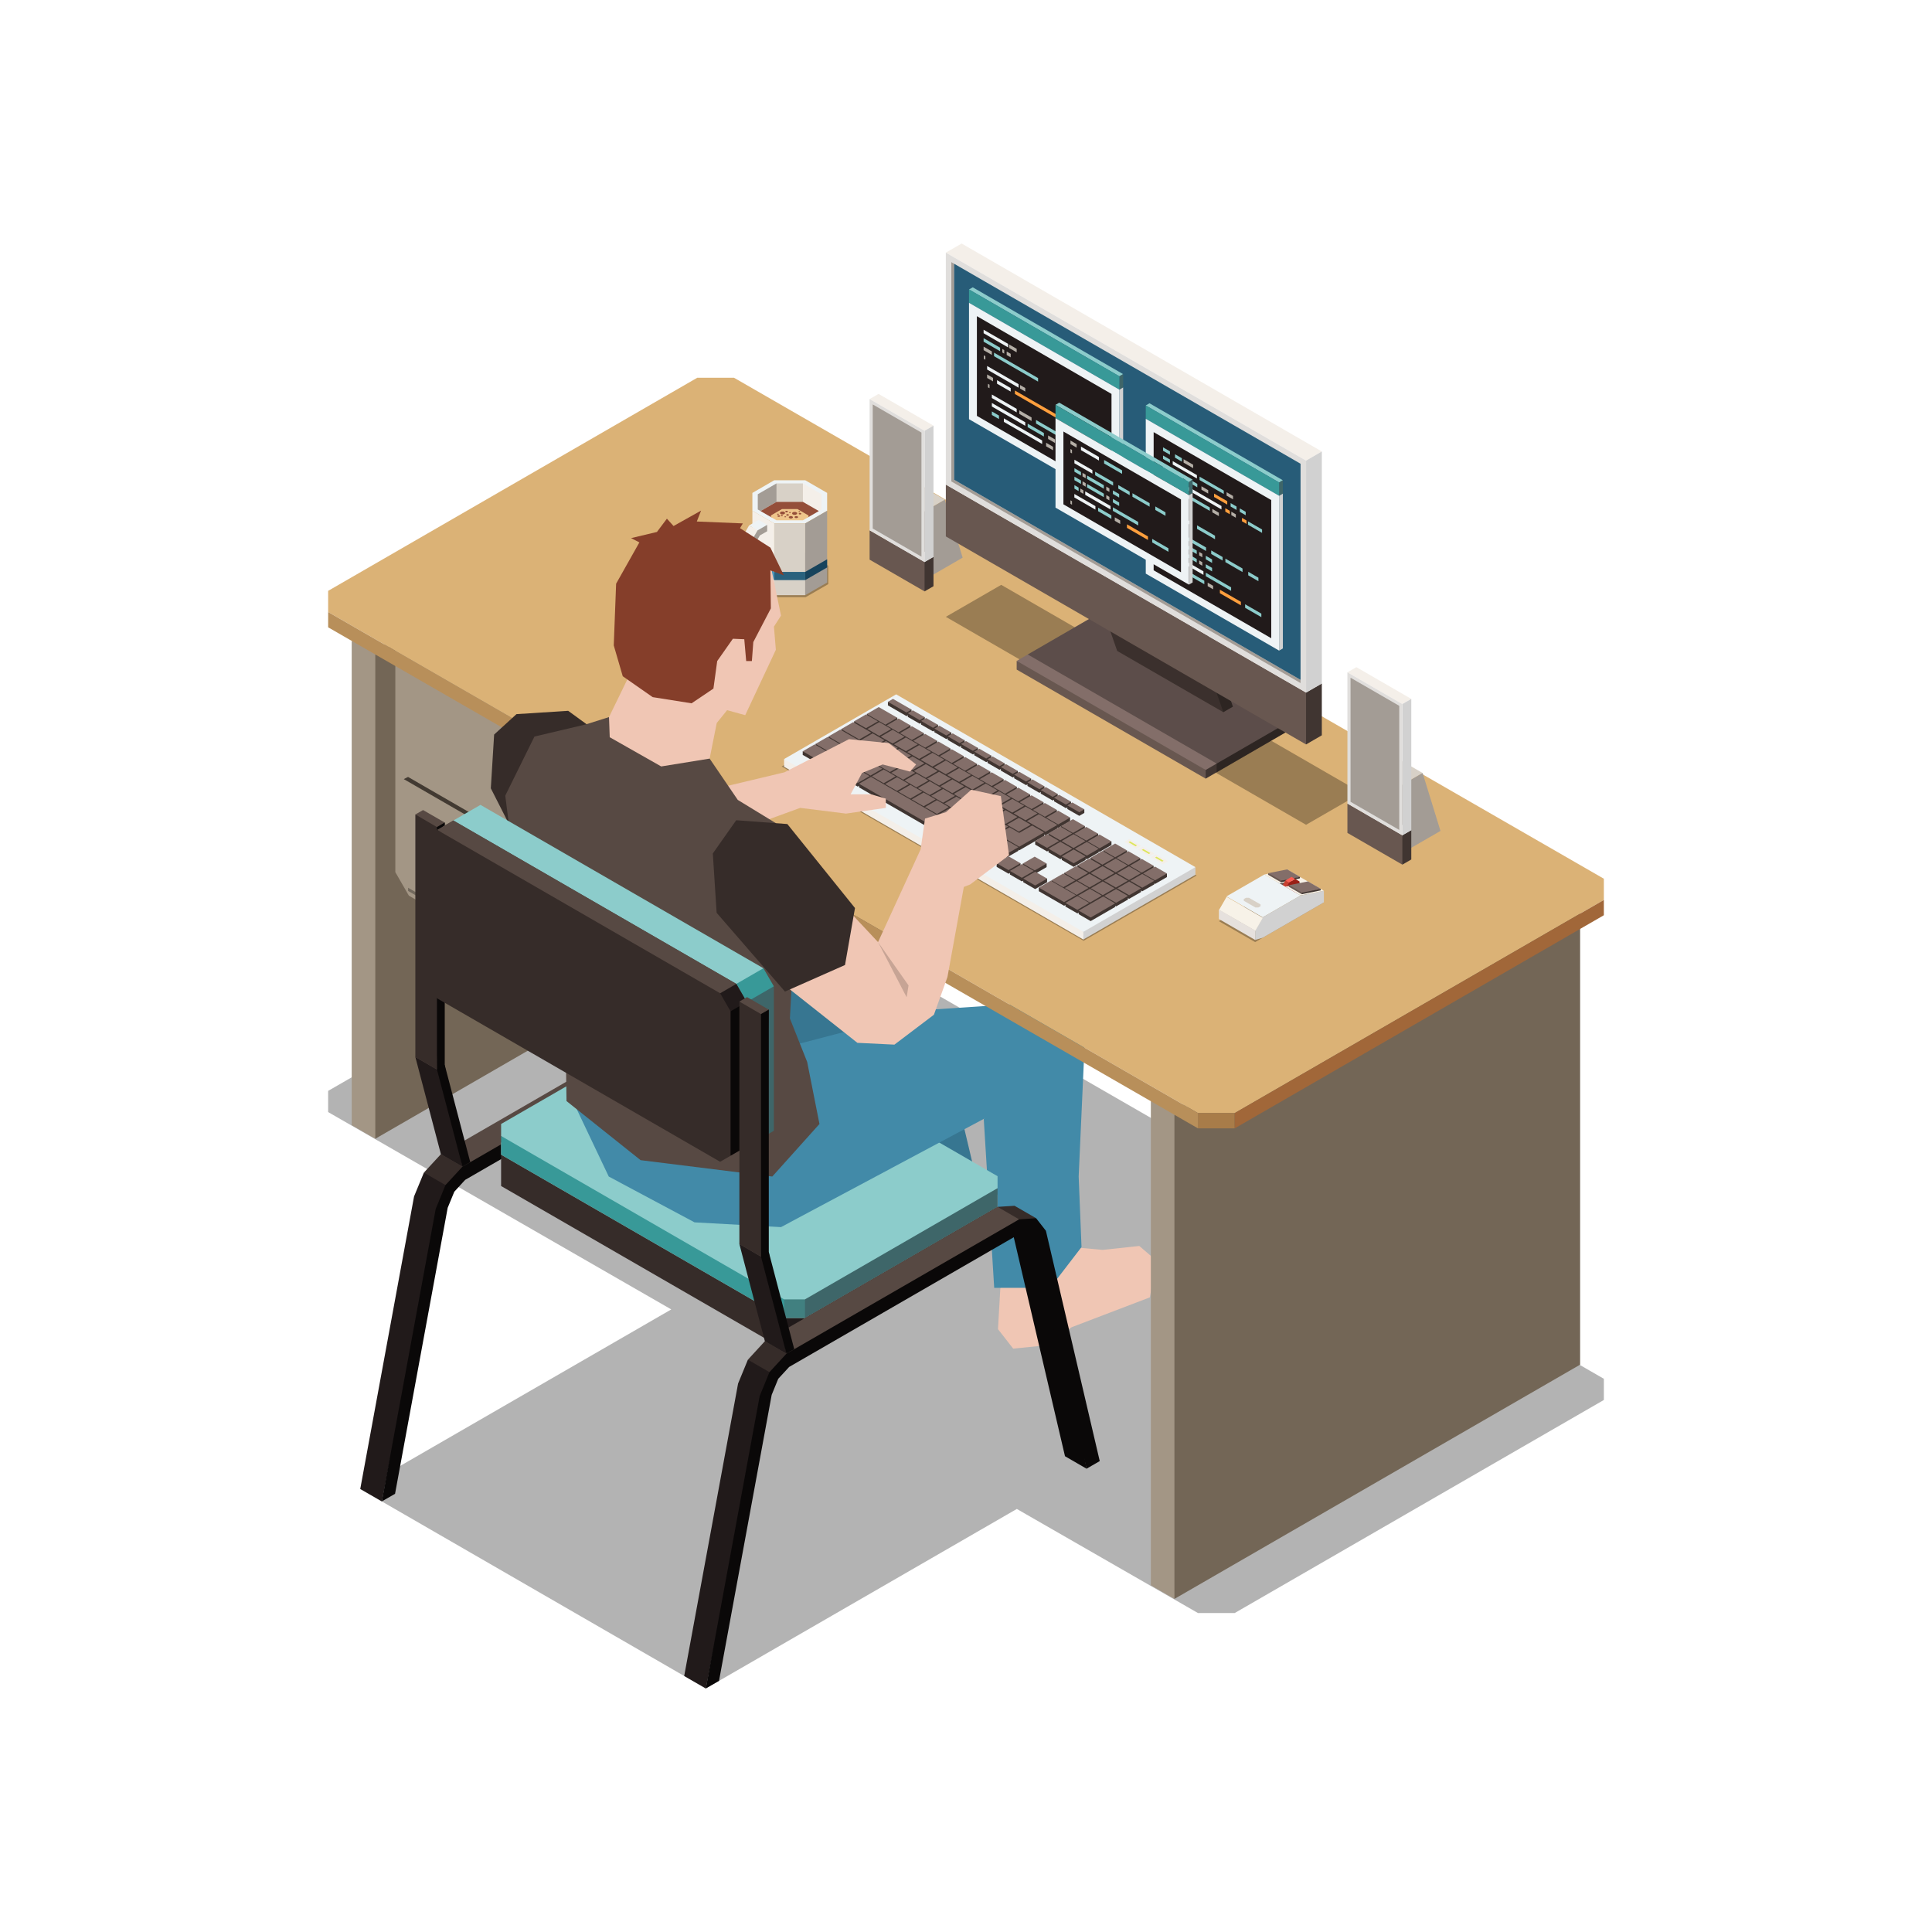 <?xml version="1.0" encoding="utf-8"?>
<!-- Generator: Adobe Illustrator 27.5.0, SVG Export Plug-In . SVG Version: 6.00 Build 0)  -->
<svg version="1.1" id="Layer_1" xmlns="http://www.w3.org/2000/svg" xmlns:xlink="http://www.w3.org/1999/xlink" x="0px" y="0px"
	 viewBox="0 0 450 450" style="enable-background:new 0 0 450 450;" xml:space="preserve">
<g>
	<polygon style="opacity:0.3;" points="76.431,254.091 162.413,204.447 170.958,204.447 373.569,321.147 373.569,326.079 
		287.582,375.708 279.033,375.708 236.839,351.464 164.4,393.277 83.909,346.81 156.351,304.989 76.431,259.023 	"/>
	<g>
		<polygon style="fill:#A39685;" points="81.92,262.072 87.412,265.242 107.248,194.641 90.651,150.249 81.92,149.297 		"/>
		<polygon style="fill:#736656;" points="87.412,265.242 181.915,210.666 181.915,97.904 87.412,152.464 		"/>
	</g>
	<g>
		<g>
			<polygon style="fill:#736656;" points="167.02,246.415 216.772,217.683 216.772,164.319 167.02,193.041 159.523,210.698 			"/>
			<polygon style="fill:#A39685;" points="92.081,149.773 167.02,193.041 167.02,246.415 163.858,248.225 95.234,208.62 
				92.081,203.142 			"/>
		</g>
		<g>
			<polygon style="opacity:0.3;" points="95.055,207.521 163.551,247.065 163.551,222.329 95.055,182.786 			"/>
			<polygon style="fill:#A39685;" points="94.047,206.196 162.54,245.745 162.54,221.01 94.047,181.471 			"/>
			<g>
				<polygon style="fill:#403531;" points="133.46,225.423 134.336,224.92 134.336,224.471 132.796,224.604 				"/>
				<polygon style="fill:#544540;" points="133.46,224.982 134.336,224.471 133.026,222.195 122.781,217.276 				"/>
				<polygon style="fill:#836E69;" points="132.143,222.69 133.026,222.195 123.637,216.795 122.781,217.276 				"/>
				<polygon style="fill:#685750;" points="121.466,218.041 122.781,217.276 132.143,222.69 133.46,224.982 133.46,225.423 
					132.143,226.179 122.781,220.759 121.466,218.497 				"/>
			</g>
			<polygon style="fill:#736656;" points="162.54,245.745 163.858,244.987 163.858,220.283 162.54,221.01 			"/>
			<polygon style="fill:#423A32;" points="162.54,221.01 163.858,220.283 95.357,180.791 94.047,181.471 			"/>
		</g>
		<g>
			<polygon style="fill:#A39685;" points="94.047,180.387 162.54,219.925 162.54,195.195 94.047,155.656 			"/>
			<g>
				<polygon style="fill:#403531;" points="133.46,199.133 134.336,198.63 134.336,198.181 132.796,198.318 				"/>
				<polygon style="fill:#544540;" points="133.46,198.693 134.336,198.181 133.026,195.904 122.781,190.985 				"/>
				<polygon style="fill:#836E69;" points="132.143,196.407 133.026,195.904 123.637,190.509 122.781,190.985 				"/>
				<polygon style="fill:#685750;" points="121.466,191.751 122.781,190.985 132.143,196.407 133.46,198.693 133.46,199.133 
					132.143,199.879 122.781,194.466 121.466,192.212 				"/>
			</g>
			<polygon style="fill:#736656;" points="162.54,219.925 163.858,219.163 163.858,194.474 162.54,195.195 			"/>
			<polygon style="fill:#A39685;" points="162.54,195.195 163.858,194.474 95.357,154.986 94.047,155.656 			"/>
		</g>
	</g>
	<g>
		<g>
			<polygon style="fill:#F0C6B4;" points="211.115,284.822 210.671,291.013 209.341,295.988 214.429,299.967 219.739,297.313 
				226.589,290.213 235.023,287.693 233.554,276.307 226.859,276.844 			"/>
			<polygon style="fill:#377691;" points="204.513,265.804 210.063,285.819 222.337,285.819 227.805,276.363 222.94,255.855 			"/>
			<polygon style="fill:#F0C6B4;" points="249.589,290.463 256.832,291.122 265.369,290.213 269.263,293.554 267.83,302.177 
				249.589,309.143 243.728,313.343 235.99,314.121 232.45,309.584 233.002,299.967 			"/>
			<polygon style="fill:#428AA8;" points="252.796,239.601 251.243,274.04 251.907,290.463 244.614,299.967 231.569,299.967 
				229.135,260.608 			"/>
		</g>
		<g>
			<g>
				<g>
					<polygon style="fill:#0A0808;" points="172.589,295.61 177.614,298.505 171.117,261.027 167.209,245.585 164.795,243.058 
						160.33,243.152 					"/>
					<polygon style="fill:#211A1A;" points="83.909,346.81 96.441,278.674 98.733,273.125 105.678,274.548 102.695,281.584 
						102.44,281.481 88.936,349.705 					"/>
					<polygon style="fill:#362C29;" points="98.733,273.125 103.76,276.029 110.766,271.422 102.695,268.829 					"/>
					<polygon style="fill:#362C29;" points="156.873,237.531 161.235,242.052 165.855,240.168 160.843,237.278 					"/>
					<polygon style="fill:#574943;" points="102.695,268.829 107.719,271.738 136.991,257.121 161.915,240.44 156.873,237.531 					
						"/>
					<polygon style="fill:#0A0808;" points="161.282,244.256 108.347,274.812 105.815,277.575 104.275,281.319 92.015,347.936 
						88.936,349.705 101.483,281.584 103.76,276.029 107.719,271.738 161.915,240.44 165.855,240.168 168.151,243.1 
						180.693,296.733 177.614,298.505 165.352,246.066 163.814,244.081 					"/>
				</g>
				<g>
					<polygon style="fill:#211A1A;" points="177.04,298.647 190.384,301.569 187.494,314.3 182.631,314.3 					"/>
					<polygon style="fill:#362C29;" points="116.716,268.947 182.631,299.211 182.631,314.3 116.716,276.245 					"/>
					<polygon style="fill:#0A0808;" points="187.494,296.935 232.351,281.103 232.351,288.402 187.494,314.3 					"/>
					<polygon style="fill:#B5AFA7;" points="161.579,240.251 166.441,240.251 232.351,278.311 232.351,281.103 187.494,307.001 
						182.631,307.001 116.716,268.947 116.716,266.142 					"/>
				</g>
				<g>
					<polygon style="fill:#418080;" points="177.04,294.3 190.384,297.205 187.494,307.001 182.631,307.001 					"/>
					<polygon style="fill:#389998;" points="116.716,264.592 182.631,294.842 182.631,307.001 116.716,268.947 					"/>
					<polygon style="fill:#3E6669;" points="187.494,292.565 232.351,276.746 232.351,281.103 187.494,307.001 					"/>
					<polygon style="fill:#8CCCCB;" points="161.579,235.904 166.441,235.904 232.351,273.959 232.351,276.746 187.494,302.646 
						182.631,302.646 116.716,264.592 116.716,261.8 					"/>
				</g>
				<g>
					<polygon style="fill:#0A0808;" points="248.056,339.182 253.078,342.09 246.571,304.587 242.67,289.16 240.261,286.628 
						235.784,286.719 					"/>
					<polygon style="fill:#211A1A;" points="159.363,390.372 171.915,322.249 174.196,316.704 181.147,318.11 178.156,325.163 
						177.908,325.051 164.4,393.277 					"/>
					<polygon style="fill:#362C29;" points="174.196,316.704 179.223,319.599 186.226,314.999 178.156,312.391 					"/>
					<polygon style="fill:#362C29;" points="232.351,281.103 236.716,285.62 241.329,283.743 236.302,280.848 					"/>
					<polygon style="fill:#574943;" points="178.156,312.391 183.178,315.301 212.45,300.693 237.376,284.013 232.351,281.103 					
						"/>
					<polygon style="fill:#0A0808;" points="236.741,287.82 183.811,318.385 181.269,321.147 179.741,324.887 167.474,391.503 
						164.4,393.277 176.944,325.163 179.223,319.599 183.178,315.301 237.376,284.013 241.329,283.743 243.61,286.67 
						256.152,340.313 253.078,342.09 240.823,289.626 239.282,287.656 					"/>
				</g>
			</g>
		</g>
		<g>
			<polygon style="fill:#377691;" points="202.712,241.262 181.593,247.56 179.827,225.858 188.45,225.858 			"/>
			<polygon style="fill:#428AA8;" points="229.135,260.608 181.91,285.819 161.773,284.71 141.79,274.04 134.341,258.367 
				182.589,244.025 216.532,235.178 246.547,233.189 252.796,239.601 242.899,253.146 			"/>
		</g>
	</g>
	<g>
		<polygon style="fill:#A39685;" points="268.056,369.244 273.549,372.416 293.382,301.805 276.775,257.423 268.056,256.471 		"/>
		<polygon style="fill:#736656;" points="273.549,372.416 368.041,317.855 368.041,205.092 273.549,259.646 		"/>
	</g>
	<g>
		<polygon style="fill:#DBB276;" points="162.413,87.982 170.958,87.982 373.569,204.673 373.569,209.618 287.582,259.258 
			279.033,259.258 76.431,142.558 76.431,137.621 		"/>
		<rect x="279.033" y="259.258" style="fill:#A87C49;" width="8.55" height="3.56"/>
		<polygon style="fill:#B88F5A;" points="76.431,146.113 279.033,262.818 279.033,259.258 76.431,142.558 		"/>
		<polygon style="fill:#A16739;" points="287.582,262.818 373.569,213.174 373.569,209.618 287.582,259.258 		"/>
	</g>
	<g>
		<g>
			<polygon style="fill:#D8D1C7;" points="220.062,116.394 215.065,119.295 206.598,114.4 211.6,111.51 			"/>
			<polygon style="fill:#A39C95;" points="224.221,129.888 215.065,135.18 215.065,119.295 220.062,116.394 			"/>
			<polygon style="fill:#E0DEDC;" points="215.065,119.295 206.598,114.4 206.598,130.291 215.065,135.18 			"/>
		</g>
		<polygon style="fill:#F4EFE9;" points="217.428,129.709 215.349,130.909 202.548,123.519 204.63,122.317 		"/>
		<polygon style="fill:#403531;" points="217.428,136.542 215.349,137.744 213.914,133.728 215.349,130.909 217.428,129.709 		"/>
		<polygon style="fill:#685750;" points="215.349,130.909 202.548,123.519 202.548,130.352 215.349,137.744 		"/>
		<polygon style="fill:#F4EFE9;" points="217.428,99.138 215.349,100.342 202.548,92.947 204.63,91.75 		"/>
		<polygon style="fill:#D1D1D1;" points="217.428,129.709 215.349,130.909 215.349,100.342 217.428,99.138 		"/>
		<polygon style="fill:#E0DEDC;" points="215.349,100.342 202.548,92.947 202.548,123.519 215.349,130.909 		"/>
		<polygon style="fill:#A39C95;" points="203.274,94.201 203.274,123.1 214.623,129.653 214.623,100.757 		"/>
	</g>
	<g>
		<polygon style="opacity:0.3;" points="317.107,184.667 304.206,192.109 220.303,143.671 233.203,136.22 		"/>
		<g>
			<g>
				<polygon style="fill:#403531;" points="280.826,181.358 279.579,178.232 299.533,168.515 299.533,170.536 				"/>
				<polygon style="fill:#685750;" points="280.826,181.358 236.802,155.958 236.802,153.931 261.258,162.442 280.826,179.334 				
					"/>
				<polygon style="fill:#836E69;" points="280.826,179.334 236.802,153.931 255.524,143.1 299.533,168.515 				"/>
			</g>
			<g>
				<polygon style="fill:#403531;" points="287.173,164.591 284.937,165.887 253.932,133.529 256.157,132.229 280.882,146.51 				
					"/>
				<polygon style="fill:#544540;" points="284.937,165.887 260.212,151.615 253.932,133.529 278.647,147.8 				"/>
			</g>
		</g>
		<polygon style="opacity:0.3;" points="283.385,177.85 283.375,179.925 299.533,170.536 299.533,168.515 255.524,143.1 
			239.381,152.44 		"/>
		<g>
			<polygon style="fill:#F4EFE9;" points="307.879,159.197 304.206,161.314 220.303,112.869 223.986,110.752 			"/>
			<polygon style="fill:#403531;" points="307.879,171.267 304.206,173.394 301.675,166.294 304.206,161.314 307.879,159.197 			"/>
			<polygon style="fill:#685750;" points="304.206,161.314 220.303,112.869 220.303,124.947 304.206,173.394 			"/>
			<polygon style="fill:#F4EFE9;" points="307.879,105.161 304.206,107.285 220.303,58.84 223.986,56.723 			"/>
			<polygon style="fill:#D1D1D1;" points="307.879,159.197 304.206,161.314 304.206,107.285 307.879,105.161 			"/>
			<polygon style="fill:#E0DEDC;" points="304.206,107.285 220.303,58.84 220.303,112.869 304.206,161.314 			"/>
			<polygon style="fill:#A39C95;" points="302.923,158.35 302.923,159.098 221.586,112.133 221.586,61.056 222.241,61.438 
				222.241,111.75 			"/>
			<g>
				<polygon style="fill:#275C78;" points="302.923,108.016 302.923,158.35 222.241,111.75 222.241,61.438 				"/>
			</g>
			<g>
				<g>
					<polygon style="fill:#8CCCCB;" points="261.601,87.145 260.728,87.648 225.7,67.422 226.571,66.922 					"/>
					<polygon style="fill:#3E6669;" points="261.601,90.256 260.728,90.762 260.728,87.648 261.601,87.145 					"/>
					<polygon style="fill:#D1D1D1;" points="261.601,117.359 260.728,117.862 260.728,90.762 261.601,90.256 					"/>
					<polygon style="fill:#389998;" points="260.728,87.648 225.7,67.422 225.7,70.531 260.728,90.762 					"/>
					<polygon style="fill:#EEF3F5;" points="225.7,97.641 260.728,117.862 260.728,90.762 225.7,70.531 					"/>
					<polygon style="fill:#211A1A;" points="227.538,73.642 227.538,96.863 258.89,114.979 258.89,91.753 					"/>
					<g>
						<polygon style="fill:#EEF3F5;" points="234.81,80.919 229.103,77.618 229.103,76.801 234.81,80.094 						"/>
						<polygon style="fill:#8CCCCB;" points="232.943,81.809 229.103,79.589 229.103,78.769 232.943,80.985 						"/>
						<polygon style="fill:#B5AFA7;" points="231.024,82.67 229.103,81.561 229.103,80.739 231.024,81.851 						"/>
						<polygon style="fill:#8CCCCB;" points="241.788,88.884 231.532,82.965 231.532,82.143 241.788,88.061 						"/>
						<polygon style="fill:#EEF3F5;" points="237.248,90.3 229.92,86.071 229.92,85.246 237.248,89.481 						"/>
						<polygon style="fill:#EEF3F5;" points="235.408,91.205 232.229,89.373 232.229,88.551 235.408,90.388 						"/>
						<polygon style="fill:#EEF3F5;" points="236.805,96.046 231.024,92.71 231.024,91.89 236.805,95.227 						"/>
						<polygon style="fill:#EEF3F5;" points="238.804,99.177 231.024,94.682 231.024,93.86 238.804,98.352 						"/>
						<polygon style="fill:#8CCCCB;" points="232.682,97.614 231.024,96.652 231.024,95.832 232.682,96.794 						"/>
						<polygon style="fill:#EEF3F5;" points="242.737,103.416 233.819,98.266 233.819,97.447 242.737,102.592 						"/>
						<polygon style="fill:#8CCCCB;" points="243.142,101.679 239.366,99.5 239.366,98.678 243.142,100.855 						"/>
						<polygon style="fill:#B5AFA7;" points="245.74,103.178 244.125,102.248 244.125,101.426 245.74,102.359 						"/>
						<polygon style="fill:#B5AFA7;" points="245.276,104.883 243.662,103.949 243.662,103.127 245.276,104.064 						"/>
						<polygon style="fill:#B5AFA7;" points="248.365,104.694 246.751,103.762 246.751,102.938 248.365,103.872 						"/>
						<polygon style="fill:#8CCCCB;" points="257.324,109.044 249.241,104.378 249.241,105.2 257.324,109.866 						"/>
						<polygon style="fill:#FF9F3D;" points="252.379,108.161 246.189,104.591 246.189,105.411 252.379,108.983 						"/>
						<polygon style="fill:#B5AFA7;" points="240.269,98.053 237.415,96.404 237.415,95.582 240.269,97.229 						"/>
						<polygon style="fill:#8CCCCB;" points="246.015,101.368 241.307,98.649 241.307,97.83 246.015,100.543 						"/>
						<polygon style="fill:#FF9F3D;" points="257.324,103.863 236.392,91.777 236.392,90.958 257.324,103.038 						"/>
						<polygon style="fill:#B5AFA7;" points="231.299,88.833 229.92,88.038 229.92,87.219 231.299,88.014 						"/>
						<polygon style="fill:#B5AFA7;" points="229.508,83.789 229.147,83.581 229.147,82.761 229.508,82.967 						"/>
						<polygon style="fill:#B5AFA7;" points="230.475,90.423 230.114,90.22 230.114,89.395 230.475,89.601 						"/>
						<polygon style="fill:#B5AFA7;" points="238.804,91.203 237.58,90.494 237.58,89.67 238.804,90.379 						"/>
						<polygon style="fill:#B5AFA7;" points="233.904,82.364 233.451,82.098 233.451,81.279 233.904,81.542 						"/>
						<polygon style="fill:#B5AFA7;" points="235.408,83.232 234.476,82.692 234.476,81.873 235.408,82.41 						"/>
						<polygon style="fill:#B5AFA7;" points="236.805,82.067 235.048,81.051 235.048,80.232 236.805,81.245 						"/>
					</g>
				</g>
				<g>
					<polygon style="fill:#8CCCCB;" points="298.807,111.868 297.933,112.373 266.871,94.439 267.744,93.934 					"/>
					<polygon style="fill:#3E6669;" points="298.807,114.979 297.933,115.482 297.933,112.373 298.807,111.868 					"/>
					<polygon style="fill:#D1D1D1;" points="298.807,151.037 297.933,151.542 297.933,115.482 298.807,114.979 					"/>
					<polygon style="fill:#389998;" points="297.933,112.373 266.871,94.439 266.871,97.545 297.933,115.482 					"/>
					<polygon style="fill:#EEF3F5;" points="266.871,133.605 297.933,151.542 297.933,115.482 266.871,97.545 					"/>
					<polygon style="fill:#211A1A;" points="268.708,100.654 268.708,132.835 296.096,148.656 296.096,116.475 					"/>
					<g>
						<g>
							<polygon style="fill:#8CCCCB;" points="272.504,105.921 270.894,104.994 270.894,104.194 272.504,105.124 							"/>
							<polygon style="fill:#8CCCCB;" points="272.504,107.825 270.894,106.897 270.894,106.103 272.504,107.032 							"/>
							<polygon style="fill:#8CCCCB;" points="275.286,107.528 273.679,106.601 273.679,105.806 275.286,106.733 							"/>
							<polygon style="fill:#B5AFA7;" points="277.909,109.044 275.681,107.756 275.681,106.961 277.909,108.249 							"/>
							<polygon style="fill:#EEF3F5;" points="278.784,111.453 273.149,108.198 273.149,107.406 278.784,110.658 							"/>
							<polygon style="fill:#EEF3F5;" points="275.568,111.593 270.894,108.892 270.894,108.099 275.568,110.801 							"/>
							<polygon style="fill:#EEF3F5;" points="284.501,118.657 270.894,110.801 270.894,110.006 284.501,117.862 							"/>
							<polygon style="fill:#EEF3F5;" points="277.077,116.277 270.894,112.707 270.894,111.91 277.077,115.482 							"/>
							<polygon style="fill:#B5AFA7;" points="272.607,115.6 270.894,114.613 270.894,113.818 272.607,114.805 							"/>
							<polygon style="fill:#8CCCCB;" points="276.088,117.611 273.463,116.093 273.463,115.301 276.088,116.819 							"/>
							<polygon style="fill:#8CCCCB;" points="281.787,118.998 277.528,116.539 277.528,115.744 281.787,118.203 							"/>
							<polygon style="fill:#B5AFA7;" points="283.9,120.215 282.371,119.334 282.371,118.536 283.9,119.42 							"/>
							<polygon style="fill:#FF9F3D;" points="286.446,119.778 285.394,119.172 285.394,118.377 286.446,118.986 							"/>
							<polygon style="fill:#B5AFA7;" points="287.849,120.59 286.797,119.981 286.797,119.187 287.849,119.795 							"/>
							<polygon style="fill:#FF9F3D;" points="290.338,122.027 289.28,121.414 289.28,120.624 290.338,121.233 							"/>
							<polygon style="fill:#8CCCCB;" points="293.959,124.118 290.683,122.226 290.683,121.434 293.959,123.323 							"/>
							<polygon style="fill:#8CCCCB;" points="278.87,113.5 276.088,111.89 276.088,111.098 278.87,112.707 							"/>
							<polygon style="fill:#B5AFA7;" points="281.41,114.964 279.839,114.059 279.839,113.264 281.41,114.172 							"/>
							<polygon style="fill:#FF9F3D;" points="285.85,117.531 282.779,115.759 282.779,114.962 285.85,116.736 							"/>
							<polygon style="fill:#8CCCCB;" points="288.014,118.779 286.633,117.98 286.633,117.185 288.014,117.984 							"/>
							<polygon style="fill:#8CCCCB;" points="290.149,120.011 288.767,119.214 288.767,118.419 290.149,119.216 							"/>
							<polygon style="fill:#8CCCCB;" points="285.041,115.065 279.405,111.809 279.405,111.019 285.041,114.27 							"/>
							<polygon style="fill:#B5AFA7;" points="287.197,116.309 285.698,115.445 285.698,114.65 287.197,115.514 							"/>
							<polygon style="fill:#B5AFA7;" points="271.333,116.907 270.985,116.706 270.985,115.911 271.333,116.113 							"/>
						</g>
						<g>
							<polygon style="fill:#B5AFA7;" points="272.418,119.488 270.973,118.657 270.973,117.835 272.418,118.666 							"/>
							<polygon style="fill:#EEF3F5;" points="277.612,122.486 273.426,120.07 273.426,119.25 277.612,121.667 							"/>
							<polygon style="fill:#EEF3F5;" points="276.081,125.546 271.898,123.129 271.898,122.31 276.081,124.722 							"/>
							<polygon style="fill:#8CCCCB;" points="273.426,125.985 271.898,125.102 271.898,124.28 273.426,125.163 							"/>
							<polygon style="fill:#8CCCCB;" points="278.742,129.052 274.835,126.797 274.835,125.973 278.742,128.23 							"/>
							<polygon style="fill:#8CCCCB;" points="282.315,131.115 280.855,130.273 280.855,129.452 282.315,130.298 							"/>
							<polygon style="fill:#B5AFA7;" points="280.043,129.805 279.314,129.38 279.314,128.561 280.043,128.98 							"/>
							<polygon style="fill:#B5AFA7;" points="274.515,126.61 273.787,126.193 273.787,125.371 274.515,125.791 							"/>
							<polygon style="fill:#8CCCCB;" points="273.426,127.952 271.898,127.072 271.898,126.248 273.426,127.13 							"/>
							<polygon style="fill:#8CCCCB;" points="272.869,129.604 271.898,129.044 271.898,128.222 272.869,128.784 							"/>
							<polygon style="fill:#EEF3F5;" points="280.306,133.897 274.41,130.494 274.41,129.67 280.306,133.075 							"/>
							<polygon style="fill:#EEF3F5;" points="276.788,133.929 271.883,131.098 271.883,130.281 276.788,133.11 							"/>
							<polygon style="fill:#8CCCCB;" points="280.507,136.078 277.418,134.292 277.416,133.473 280.507,135.259 							"/>
							<polygon style="fill:#8CCCCB;" points="293.794,143.75 290.011,141.566 290.011,140.747 293.794,142.928 							"/>
							<polygon style="fill:#B5AFA7;" points="282.56,137.263 281.294,136.532 281.294,135.715 282.56,136.444 							"/>
							<polygon style="fill:#FF9F3D;" points="289.025,140.995 284.135,138.173 284.135,137.351 289.025,140.173 							"/>
							<polygon style="fill:#8CCCCB;" points="286.751,137.619 280.855,134.216 280.855,133.394 286.751,136.8 							"/>
							<polygon style="fill:#8CCCCB;" points="278.742,131.022 274.835,128.764 274.835,127.945 278.742,130.202 							"/>
							<polygon style="fill:#8CCCCB;" points="282.315,133.087 280.855,132.248 280.855,131.424 282.315,132.266 							"/>
							<polygon style="fill:#B5AFA7;" points="280.043,131.775 279.314,131.353 279.314,130.533 280.043,130.953 							"/>
							<polygon style="fill:#B5AFA7;" points="274.515,128.583 273.787,128.163 273.787,127.339 274.515,127.763 							"/>
							<polygon style="fill:#B5AFA7;" points="273.988,130.251 273.257,129.827 273.257,129.008 273.988,129.43 							"/>
							<polygon style="fill:#8CCCCB;" points="280.909,128.335 276.724,125.919 276.724,125.094 280.909,127.513 							"/>
							<polygon style="fill:#8CCCCB;" points="284.766,130.558 282.113,129.03 282.113,128.208 284.766,129.739 							"/>
							<polygon style="fill:#8CCCCB;" points="289.41,133.24 285.416,130.934 285.416,130.114 289.41,132.418 							"/>
							<polygon style="fill:#8CCCCB;" points="293.107,135.374 290.74,134.008 290.74,133.183 293.107,134.552 							"/>
							<polygon style="fill:#8CCCCB;" points="283.002,125.597 278.814,123.186 278.814,122.361 283.002,124.778 							"/>
							<polygon style="fill:#B5AFA7;" points="271.333,120.83 270.973,120.624 270.973,119.8 271.333,120.006 							"/>
							<polygon style="fill:#B5AFA7;" points="271.333,132.779 270.973,132.57 270.973,131.751 271.333,131.959 							"/>
						</g>
					</g>
				</g>
				<g>
					<polygon style="fill:#8CCCCB;" points="277.788,111.723 276.915,112.229 245.848,94.292 246.721,93.789 					"/>
					<polygon style="fill:#3E6669;" points="277.788,114.832 276.915,115.337 276.915,112.229 277.788,111.723 					"/>
					<polygon style="fill:#D1D1D1;" points="277.788,135.671 276.915,136.172 276.915,115.337 277.788,114.832 					"/>
					<polygon style="fill:#389998;" points="276.915,112.229 245.848,94.292 245.848,97.401 276.915,115.337 					"/>
					<polygon style="fill:#EEF3F5;" points="245.848,118.239 276.915,136.172 276.915,115.337 245.848,97.401 					"/>
					<polygon style="fill:#211A1A;" points="247.69,100.509 247.69,117.467 275.073,133.291 275.073,116.331 					"/>
					<g>
						<polygon style="fill:#B5AFA7;" points="250.774,104.265 249.329,103.433 249.329,102.609 250.774,103.446 						"/>
						<polygon style="fill:#EEF3F5;" points="255.968,107.265 251.78,104.849 251.78,104.024 255.968,106.444 						"/>
						<polygon style="fill:#EEF3F5;" points="254.439,110.32 250.254,107.909 250.254,107.084 254.439,109.501 						"/>
						<polygon style="fill:#8CCCCB;" points="251.78,110.759 250.254,109.876 250.254,109.054 251.78,109.937 						"/>
						<polygon style="fill:#8CCCCB;" points="257.101,113.828 253.191,111.571 253.191,110.752 257.101,113.009 						"/>
						<polygon style="fill:#8CCCCB;" points="260.676,115.894 259.214,115.05 259.214,114.231 260.676,115.072 						"/>
						<polygon style="fill:#B5AFA7;" points="258.399,114.579 257.673,114.16 257.673,113.335 258.399,113.76 						"/>
						<polygon style="fill:#B5AFA7;" points="252.877,111.39 252.143,110.97 252.143,110.146 252.877,110.57 						"/>
						<polygon style="fill:#8CCCCB;" points="251.78,112.729 250.254,111.846 250.254,111.027 251.78,111.91 						"/>
						<polygon style="fill:#8CCCCB;" points="251.228,114.378 250.254,113.818 250.254,112.997 251.228,113.559 						"/>
						<polygon style="fill:#EEF3F5;" points="258.664,118.674 252.769,115.268 252.769,114.449 258.664,117.855 						"/>
						<polygon style="fill:#EEF3F5;" points="255.144,118.703 250.239,115.874 250.239,115.055 255.144,117.886 						"/>
						<polygon style="fill:#8CCCCB;" points="258.863,120.857 255.772,119.066 255.772,118.247 258.863,120.035 						"/>
						<polygon style="fill:#8CCCCB;" points="272.15,128.527 268.367,126.34 268.367,125.521 272.15,127.707 						"/>
						<polygon style="fill:#B5AFA7;" points="260.917,122.042 259.655,121.309 259.655,120.489 260.917,121.218 						"/>
						<polygon style="fill:#FF9F3D;" points="267.381,125.771 262.492,122.95 262.492,122.126 267.381,124.95 						"/>
						<polygon style="fill:#8CCCCB;" points="265.109,122.393 259.214,118.993 259.214,118.169 265.109,121.574 						"/>
						<polygon style="fill:#8CCCCB;" points="257.101,115.801 253.191,113.544 253.191,112.722 257.101,114.979 						"/>
						<polygon style="fill:#8CCCCB;" points="260.676,117.864 259.214,117.022 259.214,116.201 260.676,117.045 						"/>
						<polygon style="fill:#B5AFA7;" points="258.399,116.549 257.673,116.13 257.673,115.308 258.399,115.73 						"/>
						<polygon style="fill:#B5AFA7;" points="252.877,113.362 252.143,112.938 252.143,112.118 252.877,112.538 						"/>
						<polygon style="fill:#B5AFA7;" points="252.344,115.028 251.618,114.606 251.618,113.784 252.344,114.204 						"/>
						<polygon style="fill:#8CCCCB;" points="259.265,113.112 255.08,110.693 255.08,109.871 259.265,112.287 						"/>
						<polygon style="fill:#8CCCCB;" points="263.122,115.337 260.472,113.806 260.472,112.987 263.122,114.515 						"/>
						<polygon style="fill:#8CCCCB;" points="267.766,118.016 263.772,115.71 263.772,114.891 267.766,117.197 						"/>
						<polygon style="fill:#8CCCCB;" points="271.466,120.151 269.096,118.784 269.096,117.962 271.466,119.331 						"/>
						<polygon style="fill:#8CCCCB;" points="261.358,110.377 257.17,107.96 257.17,107.138 261.358,109.557 						"/>
						<polygon style="fill:#B5AFA7;" points="249.69,105.605 249.329,105.398 249.329,104.577 249.69,104.785 						"/>
						<polygon style="fill:#B5AFA7;" points="249.69,117.558 249.329,117.349 249.329,116.527 249.69,116.736 						"/>
					</g>
				</g>
			</g>
		</g>
	</g>
	<g>
		<g>
			<polygon style="fill:#D8D1C7;" points="331.356,180.048 326.358,182.943 317.889,178.048 322.892,175.158 			"/>
			<polygon style="fill:#A39C95;" points="335.514,193.537 326.358,198.826 326.358,182.943 331.356,180.048 			"/>
			<polygon style="fill:#E0DEDC;" points="326.358,182.943 317.889,178.048 317.889,193.936 326.358,198.826 			"/>
		</g>
		<polygon style="fill:#F4EFE9;" points="328.716,193.362 326.635,194.56 313.839,187.168 315.924,185.968 		"/>
		<polygon style="fill:#403531;" points="328.716,200.19 326.635,201.392 325.207,197.374 326.635,194.56 328.716,193.362 		"/>
		<polygon style="fill:#685750;" points="326.635,194.56 313.839,187.168 313.839,193.998 326.635,201.392 		"/>
		<polygon style="fill:#F4EFE9;" points="328.716,162.786 326.635,163.988 313.839,156.596 315.924,155.396 		"/>
		<polygon style="fill:#D1D1D1;" points="328.716,193.362 326.635,194.56 326.635,163.988 328.716,162.786 		"/>
		<polygon style="fill:#E0DEDC;" points="326.635,163.988 313.839,156.596 313.839,187.168 326.635,194.56 		"/>
		<polygon style="fill:#A39C95;" points="314.565,157.85 314.565,186.751 325.914,193.306 325.914,164.402 		"/>
	</g>
	<g>
		<polygon style="opacity:0.3;" points="252.388,219.125 182.067,178.525 208.404,163.323 278.723,203.924 		"/>
		<g>
			<polygon style="fill:#D1D1D1;" points="252.327,218.831 250.079,214.542 278.439,201.976 278.439,203.757 			"/>
			<polygon style="fill:#F4EFE9;" points="252.327,218.831 182.626,178.581 182.626,176.799 187.908,178.08 247.881,212.749 
				252.327,217.045 			"/>
			<polygon style="fill:#EEF3F5;" points="252.327,217.045 182.626,176.799 208.732,161.726 278.439,201.976 			"/>
		</g>
		<g>
			<polygon style="fill:#F4EFE9;" points="264.648,197.685 261.861,196.078 263.041,195.403 265.823,197.006 			"/>
			<polygon style="fill:#F4EFE9;" points="267.747,199.474 264.965,197.87 266.142,197.19 268.92,198.799 			"/>
			<polygon style="fill:#F4EFE9;" points="270.843,201.264 268.056,199.66 269.241,198.978 272.018,200.58 			"/>
			<polygon style="fill:#DDE65C;" points="264.488,197.121 262.852,196.167 263.191,195.97 264.837,196.917 			"/>
			<polygon style="fill:#DDE65C;" points="267.595,198.907 265.948,197.955 266.299,197.761 267.936,198.704 			"/>
			<polygon style="fill:#DDE65C;" points="270.683,200.693 269.037,199.746 269.385,199.547 271.027,200.497 			"/>
		</g>
		<g>
			<g>
				<g>
					<polygon style="fill:#403531;" points="212.312,166.12 212.312,165.276 206.814,163.46 206.814,164.294 211.132,166.792 					
						"/>
					<polygon style="fill:#836E69;" points="212.312,165.276 207.989,162.781 206.814,163.46 211.132,165.953 					"/>
				</g>
				<g>
					<polygon style="fill:#403531;" points="214.221,168.571 215.396,167.891 215.396,167.052 211.439,166.127 211.439,166.969 
											"/>
					<polygon style="fill:#836E69;" points="214.221,167.737 215.396,167.052 212.614,165.45 211.439,166.127 					"/>
				</g>
				<g>
					<polygon style="fill:#403531;" points="217.32,170.362 218.492,169.685 218.492,168.843 214.537,167.916 214.537,168.76 					
						"/>
					<polygon style="fill:#836E69;" points="217.32,169.523 218.492,168.843 215.708,167.236 214.537,167.916 					"/>
				</g>
				<g>
					<polygon style="fill:#403531;" points="220.409,172.145 221.586,171.471 221.586,170.632 217.631,169.702 217.631,170.541 
											"/>
					<polygon style="fill:#836E69;" points="220.409,171.306 221.586,170.632 218.804,169.027 217.631,169.702 					"/>
				</g>
				<g>
					<polygon style="fill:#403531;" points="223.51,173.936 224.685,173.257 224.685,172.423 220.728,171.495 220.728,172.33 					
						"/>
					<polygon style="fill:#836E69;" points="223.51,173.097 224.685,172.423 221.907,170.816 220.728,171.495 					"/>
				</g>
				<g>
					<polygon style="fill:#403531;" points="226.608,175.722 227.781,175.051 227.781,174.209 223.826,173.281 223.826,174.12 					
						"/>
					<polygon style="fill:#836E69;" points="226.608,174.884 227.781,174.209 225.001,172.602 223.826,173.281 					"/>
				</g>
				<g>
					<polygon style="fill:#403531;" points="229.702,177.516 230.889,176.836 230.889,175.993 226.92,175.072 226.92,175.911 					
						"/>
					<polygon style="fill:#836E69;" points="229.702,176.677 230.889,175.993 228.102,174.39 226.92,175.072 					"/>
				</g>
				<g>
					<polygon style="fill:#403531;" points="232.798,179.302 233.983,178.622 233.983,177.788 230.016,176.856 230.016,177.7 					
						"/>
					<polygon style="fill:#836E69;" points="232.798,178.463 233.983,177.788 231.196,176.182 230.016,176.856 					"/>
				</g>
				<g>
					<polygon style="fill:#403531;" points="235.892,181.088 237.074,180.411 237.074,179.577 233.115,178.642 233.115,179.486 
											"/>
					<polygon style="fill:#836E69;" points="235.892,180.249 237.074,179.577 234.292,177.967 233.115,178.642 					"/>
				</g>
				<g>
					<polygon style="fill:#403531;" points="238.99,182.877 240.173,182.197 240.173,181.358 236.213,180.433 236.213,181.272 					
						"/>
					<polygon style="fill:#836E69;" points="238.99,182.038 240.173,181.358 237.391,179.756 236.213,180.433 					"/>
				</g>
				<g>
					<polygon style="fill:#403531;" points="242.087,184.667 243.267,183.988 243.267,183.149 239.314,182.221 239.314,183.061 
											"/>
					<polygon style="fill:#836E69;" points="242.087,183.828 243.267,183.149 240.49,181.542 239.314,182.221 					"/>
				</g>
				<g>
					<polygon style="fill:#403531;" points="245.185,186.454 246.363,185.776 246.363,184.937 242.408,184.012 242.408,184.847 
											"/>
					<polygon style="fill:#836E69;" points="245.185,185.615 246.363,184.937 243.586,183.328 242.408,184.012 					"/>
				</g>
				<g>
					<polygon style="fill:#403531;" points="248.281,188.242 249.462,187.563 249.462,186.723 245.504,185.794 245.504,186.638 
											"/>
					<polygon style="fill:#836E69;" points="248.281,187.408 249.462,186.723 246.679,185.121 245.504,185.794 					"/>
				</g>
				<g>
					<polygon style="fill:#403531;" points="251.38,190.028 252.56,189.349 252.56,188.51 248.598,187.587 248.598,188.431 					"/>
					<polygon style="fill:#836E69;" points="251.38,189.189 252.56,188.51 249.773,186.907 248.598,187.587 					"/>
				</g>
			</g>
			<g>
				<g>
					<polygon style="fill:#403531;" points="209.003,168.029 209.003,167.185 201.898,166.294 201.898,167.138 206.22,169.63 					
						"/>
					<polygon style="fill:#836E69;" points="209.003,167.185 204.675,164.689 201.898,166.294 206.22,168.791 					"/>
				</g>
				<g>
					<polygon style="fill:#403531;" points="210.629,168.966 209.304,168.203 207.975,168.966 206.522,168.966 206.522,169.81 
						209.304,171.419 212.086,169.81 212.086,168.966 					"/>
					<polygon style="fill:#836E69;" points="209.304,167.359 206.522,168.966 209.304,170.571 212.086,168.966 					"/>
				</g>
				<g>
					<polygon style="fill:#403531;" points="213.723,170.755 212.4,169.989 211.074,170.755 209.621,170.755 209.621,171.589 
						212.4,173.195 215.182,171.589 215.182,170.755 					"/>
					<polygon style="fill:#836E69;" points="212.4,169.15 209.621,170.755 212.4,172.356 215.182,170.755 					"/>
				</g>
				<g>
					<polygon style="fill:#403531;" points="216.829,172.54 215.494,171.777 214.17,172.54 212.712,172.54 212.712,173.379 
						215.494,174.989 218.277,173.379 218.277,172.54 					"/>
					<polygon style="fill:#836E69;" points="215.494,170.938 212.712,172.54 215.494,174.148 218.277,172.54 					"/>
				</g>
				<g>
					<polygon style="fill:#403531;" points="219.923,174.331 218.598,173.564 217.268,174.331 215.816,174.331 215.816,175.173 
						218.598,176.78 221.375,175.173 221.375,174.331 					"/>
					<polygon style="fill:#836E69;" points="218.598,172.729 215.816,174.331 218.598,175.936 221.375,174.331 					"/>
				</g>
				<g>
					<polygon style="fill:#403531;" points="223.014,176.115 221.684,175.352 220.359,176.115 218.909,176.115 218.909,176.959 
						221.684,178.561 224.466,176.959 224.466,176.115 					"/>
					<polygon style="fill:#836E69;" points="221.684,174.51 218.909,176.115 221.684,177.722 224.466,176.115 					"/>
				</g>
				<g>
					<polygon style="fill:#403531;" points="226.117,177.901 224.783,177.143 223.458,177.901 222.005,177.901 222.005,178.74 
						224.783,180.354 227.565,178.74 227.565,177.901 					"/>
					<polygon style="fill:#836E69;" points="224.783,176.304 222.005,177.901 224.783,179.51 227.565,177.901 					"/>
				</g>
				<g>
					<polygon style="fill:#403531;" points="229.216,179.695 227.882,178.929 226.557,179.695 225.104,179.695 225.104,180.534 
						227.882,182.136 230.664,180.534 230.664,179.695 					"/>
					<polygon style="fill:#836E69;" points="227.882,178.085 225.104,179.695 227.882,181.301 230.664,179.695 					"/>
				</g>
				<g>
					<polygon style="fill:#403531;" points="232.303,181.485 230.978,180.718 229.653,181.485 228.198,181.485 228.198,182.324 
						230.978,183.927 233.76,182.324 233.76,181.485 					"/>
					<polygon style="fill:#836E69;" points="230.978,179.881 228.198,181.485 230.978,183.088 233.76,181.485 					"/>
				</g>
				<g>
					<polygon style="fill:#403531;" points="235.406,183.267 234.076,182.504 232.751,183.267 231.299,183.267 231.299,184.111 
						234.076,185.715 236.853,184.111 236.853,183.267 					"/>
					<polygon style="fill:#836E69;" points="234.076,181.665 231.299,183.267 234.076,184.876 236.853,183.267 					"/>
				</g>
				<g>
					<polygon style="fill:#403531;" points="238.505,185.055 237.175,184.29 235.85,185.055 234.393,185.055 234.393,185.895 
						237.175,187.501 239.952,185.895 239.952,185.055 					"/>
					<polygon style="fill:#836E69;" points="237.175,183.451 234.393,185.055 237.175,186.662 239.952,185.055 					"/>
				</g>
				<g>
					<polygon style="fill:#403531;" points="241.596,186.846 240.271,186.078 238.942,186.846 237.494,186.846 237.494,187.685 
						240.271,189.288 243.058,187.685 243.058,186.846 					"/>
					<polygon style="fill:#836E69;" points="240.271,185.244 237.494,186.846 240.271,188.448 243.058,186.846 					"/>
				</g>
				<g>
					<polygon style="fill:#403531;" points="244.695,188.637 243.37,187.869 242.05,188.637 240.588,188.637 240.588,189.471 
						243.37,191.081 246.157,189.471 246.157,188.637 					"/>
					<polygon style="fill:#836E69;" points="243.37,187.03 240.588,188.637 243.37,190.242 246.157,188.637 					"/>
				</g>
				<g>
					<polygon style="fill:#403531;" points="247.793,190.426 246.468,189.655 245.139,190.426 243.686,190.426 243.686,191.265 
						246.468,192.867 249.248,191.265 249.248,190.426 					"/>
					<polygon style="fill:#836E69;" points="246.468,188.821 243.686,190.426 246.468,192.028 249.248,190.426 					"/>
				</g>
				<g>
					<polygon style="fill:#403531;" points="203.043,168.009 201.704,167.241 200.384,168.009 198.932,168.009 198.932,168.843 
						201.704,170.452 204.491,168.843 204.491,168.009 					"/>
					<polygon style="fill:#836E69;" points="201.704,166.402 198.932,168.009 201.704,169.613 204.491,168.009 					"/>
				</g>
				<g>
					<polygon style="fill:#403531;" points="206.135,169.797 204.802,169.027 203.48,169.797 202.025,169.797 202.025,170.632 
						204.802,172.239 207.582,170.632 207.582,169.797 					"/>
					<polygon style="fill:#836E69;" points="204.802,168.188 202.025,169.797 204.802,171.4 207.582,169.797 					"/>
				</g>
				<g>
					<polygon style="fill:#403531;" points="209.223,171.583 207.898,170.816 206.574,171.583 205.126,171.583 205.126,172.423 
						207.898,174.027 210.686,172.423 210.686,171.583 					"/>
					<polygon style="fill:#836E69;" points="207.898,169.972 205.126,171.583 207.898,173.183 210.686,171.583 					"/>
				</g>
				<g>
					<polygon style="fill:#403531;" points="212.332,173.365 210.997,172.602 209.677,173.365 208.22,173.365 208.22,174.209 
						210.997,175.813 213.775,174.209 213.775,173.365 					"/>
					<polygon style="fill:#836E69;" points="210.997,171.763 208.22,173.365 210.997,174.974 213.775,173.365 					"/>
				</g>
				<g>
					<polygon style="fill:#403531;" points="215.423,175.158 214.093,174.39 212.769,175.158 211.316,175.158 211.316,175.993 
						214.093,177.599 216.871,175.993 216.871,175.158 					"/>
					<polygon style="fill:#836E69;" points="214.093,173.549 211.316,175.158 214.093,176.76 216.871,175.158 					"/>
				</g>
				<g>
					<polygon style="fill:#403531;" points="218.522,176.949 217.192,176.182 215.867,176.949 214.415,176.949 214.415,177.788 
						217.192,179.393 219.969,177.788 219.969,176.949 					"/>
					<polygon style="fill:#836E69;" points="217.192,175.337 214.415,176.949 217.192,178.551 219.969,176.949 					"/>
				</g>
				<g>
					<polygon style="fill:#403531;" points="221.62,178.736 220.29,177.967 218.966,178.736 217.513,178.736 217.513,179.572 
						220.29,181.179 223.068,179.572 223.068,178.736 					"/>
					<polygon style="fill:#836E69;" points="220.29,177.128 217.513,178.736 220.29,180.34 223.068,178.736 					"/>
				</g>
				<g>
					<polygon style="fill:#403531;" points="224.712,180.519 223.387,179.756 222.062,180.519 220.605,180.519 220.605,181.358 
						223.387,182.965 226.174,181.358 226.174,180.519 					"/>
					<polygon style="fill:#836E69;" points="223.387,178.914 220.605,180.519 223.387,182.121 226.174,180.519 					"/>
				</g>
				<g>
					<polygon style="fill:#403531;" points="227.815,182.31 226.485,181.542 225.156,182.31 223.703,182.31 223.703,183.149 
						226.485,184.753 229.268,183.149 229.268,182.31 					"/>
					<polygon style="fill:#836E69;" points="226.485,180.703 223.703,182.31 226.485,183.917 229.268,182.31 					"/>
				</g>
				<g>
					<polygon style="fill:#403531;" points="230.904,184.098 229.584,183.333 228.257,184.098 226.807,184.098 226.807,184.937 
						229.584,186.545 232.359,184.937 232.359,184.098 					"/>
					<polygon style="fill:#836E69;" points="229.584,182.494 226.807,184.098 229.584,185.706 232.359,184.098 					"/>
				</g>
				<g>
					<polygon style="fill:#403531;" points="234.001,185.884 232.676,185.121 231.35,185.884 229.898,185.884 229.898,186.723 
						232.676,188.33 235.458,186.723 235.458,185.884 					"/>
					<polygon style="fill:#836E69;" points="232.676,184.28 229.898,185.884 232.676,187.491 235.458,185.884 					"/>
				</g>
				<g>
					<polygon style="fill:#403531;" points="237.099,187.675 235.774,186.907 234.444,187.675 232.997,187.675 232.997,188.51 
						235.774,190.119 238.556,188.51 238.556,187.675 					"/>
					<polygon style="fill:#836E69;" points="235.774,186.073 232.997,187.675 235.774,189.28 238.556,187.675 					"/>
				</g>
				<g>
					<polygon style="fill:#403531;" points="240.198,189.459 238.87,188.699 237.543,189.459 236.095,189.459 236.095,190.303 
						238.87,191.905 241.652,190.303 241.652,189.459 					"/>
					<polygon style="fill:#836E69;" points="238.87,187.855 236.095,189.459 238.87,191.066 241.652,189.459 					"/>
				</g>
				<g>
					<polygon style="fill:#403531;" points="246.285,192.975 246.285,192.131 239.192,191.25 239.192,192.089 243.507,194.579 					
						"/>
					<polygon style="fill:#836E69;" points="246.285,192.131 241.969,189.645 239.192,191.25 243.507,193.74 					"/>
				</g>
				<g>
					<polygon style="fill:#403531;" points="202.933,171.471 202.933,170.632 195.941,169.81 195.941,170.646 200.144,173.073 					
						"/>
					<polygon style="fill:#836E69;" points="202.933,170.632 198.723,168.203 195.941,169.81 200.144,172.234 					"/>
				</g>
				<g>
					<polygon style="fill:#403531;" points="204.574,172.423 203.24,171.655 201.915,172.423 200.462,172.423 200.462,173.257 
						203.24,174.866 206.027,173.257 206.027,172.423 					"/>
					<polygon style="fill:#836E69;" points="203.24,170.816 200.462,172.423 203.24,174.027 206.027,172.423 					"/>
				</g>
				<g>
					<polygon style="fill:#403531;" points="207.668,174.209 206.338,173.441 205.013,174.209 203.556,174.209 203.556,175.046 
						206.338,176.652 209.12,175.046 209.12,174.209 					"/>
					<polygon style="fill:#836E69;" points="206.338,172.597 203.556,174.209 206.338,175.813 209.12,174.209 					"/>
				</g>
				<g>
					<polygon style="fill:#403531;" points="210.762,175.993 209.437,175.229 208.112,175.993 206.655,175.993 206.655,176.836 
						209.437,178.434 212.214,176.836 212.214,175.993 					"/>
					<polygon style="fill:#836E69;" points="209.437,174.385 206.655,175.993 209.437,177.594 212.214,175.993 					"/>
				</g>
				<g>
					<polygon style="fill:#403531;" points="213.858,177.783 212.533,177.016 211.208,177.783 209.751,177.783 209.751,178.617 
						212.533,180.227 215.315,178.617 215.315,177.783 					"/>
					<polygon style="fill:#836E69;" points="212.533,176.182 209.751,177.783 212.533,179.388 215.315,177.783 					"/>
				</g>
				<g>
					<polygon style="fill:#403531;" points="216.957,179.572 215.627,178.801 214.302,179.572 212.85,179.572 212.85,180.411 
						215.627,182.013 218.409,180.411 218.409,179.572 					"/>
					<polygon style="fill:#836E69;" points="215.627,177.967 212.85,179.572 215.627,181.179 218.409,179.572 					"/>
				</g>
				<g>
					<polygon style="fill:#403531;" points="220.05,181.358 218.73,180.595 217.4,181.358 215.948,181.358 215.948,182.197 
						218.73,183.799 221.505,182.197 221.505,181.358 					"/>
					<polygon style="fill:#836E69;" points="218.73,179.756 215.948,181.358 218.73,182.965 221.505,181.358 					"/>
				</g>
				<g>
					<polygon style="fill:#403531;" points="223.146,183.144 221.827,182.381 220.492,183.144 219.044,183.144 219.044,183.983 
						221.827,185.587 224.599,183.983 224.599,183.144 					"/>
					<polygon style="fill:#836E69;" points="221.827,181.537 219.044,183.144 221.827,184.753 224.599,183.144 					"/>
				</g>
				<g>
					<polygon style="fill:#403531;" points="226.245,184.933 224.92,184.167 223.596,184.933 222.133,184.933 222.133,185.776 
						224.92,187.379 227.698,185.776 227.698,184.933 					"/>
					<polygon style="fill:#836E69;" points="224.92,183.328 222.133,184.933 224.92,186.535 227.698,184.933 					"/>
				</g>
				<g>
					<polygon style="fill:#403531;" points="229.339,186.723 228.016,185.96 226.692,186.723 225.242,186.723 225.242,187.563 
						228.016,189.164 230.794,187.563 230.794,186.723 					"/>
					<polygon style="fill:#836E69;" points="228.016,185.117 225.242,186.723 228.016,188.33 230.794,186.723 					"/>
				</g>
				<g>
					<polygon style="fill:#403531;" points="232.44,188.51 231.11,187.742 229.79,188.51 228.338,188.51 228.338,189.349 
						231.11,190.953 233.892,189.349 233.892,188.51 					"/>
					<polygon style="fill:#836E69;" points="231.11,186.907 228.338,188.51 231.11,190.119 233.892,188.51 					"/>
				</g>
				<g>
					<polygon style="fill:#403531;" points="235.544,190.298 234.214,189.533 232.879,190.298 231.431,190.298 231.431,191.137 
						234.214,192.739 236.991,191.137 236.991,190.298 					"/>
					<polygon style="fill:#836E69;" points="234.214,188.694 231.431,190.298 234.214,191.905 236.991,190.298 					"/>
				</g>
				<g>
					<polygon style="fill:#403531;" points="238.635,192.089 237.31,191.316 235.985,192.089 234.525,192.089 234.525,192.928 
						237.31,194.53 240.087,192.928 240.087,192.089 					"/>
					<polygon style="fill:#836E69;" points="237.31,190.482 234.525,192.089 237.31,193.686 240.087,192.089 					"/>
				</g>
				<g>
					<polygon style="fill:#403531;" points="200.764,173.686 200.764,172.852 192.938,171.547 192.938,172.381 197.98,175.293 					
						"/>
					<polygon style="fill:#836E69;" points="200.764,172.852 195.715,169.938 192.938,171.547 197.98,174.454 					"/>
				</g>
				<g>
					<polygon style="fill:#403531;" points="202.406,174.638 201.081,173.87 199.751,174.638 198.294,174.638 198.294,175.475 
						201.081,177.082 203.863,175.475 203.863,174.638 					"/>
					<polygon style="fill:#836E69;" points="201.081,173.031 198.294,174.638 201.081,176.243 203.863,174.638 					"/>
				</g>
				<g>
					<polygon style="fill:#403531;" points="205.499,176.422 204.169,175.656 202.849,176.422 201.392,176.422 201.392,177.261 
						204.169,178.868 206.956,177.261 206.956,176.422 					"/>
					<polygon style="fill:#836E69;" points="204.169,174.812 201.392,176.422 204.169,178.029 206.956,176.422 					"/>
				</g>
				<g>
					<polygon style="fill:#403531;" points="208.598,178.208 207.273,177.445 205.943,178.208 204.491,178.208 204.491,179.047 
						207.273,180.656 210.045,179.047 210.045,178.208 					"/>
					<polygon style="fill:#836E69;" points="207.273,176.606 204.491,178.208 207.273,179.817 210.045,178.208 					"/>
				</g>
				<g>
					<polygon style="fill:#403531;" points="211.689,179.999 210.369,179.231 209.045,179.999 207.587,179.999 207.587,180.84 
						210.369,182.442 213.151,180.84 213.151,179.999 					"/>
					<polygon style="fill:#836E69;" points="210.369,178.397 207.587,179.999 210.369,181.608 213.151,179.999 					"/>
				</g>
				<g>
					<polygon style="fill:#403531;" points="214.788,181.792 213.463,181.022 212.138,181.792 210.686,181.792 210.686,182.626 
						213.463,184.233 216.25,182.626 216.25,181.792 					"/>
					<polygon style="fill:#836E69;" points="213.463,180.183 210.686,181.792 213.463,183.394 216.25,181.792 					"/>
				</g>
				<g>
					<polygon style="fill:#403531;" points="217.889,183.578 216.559,182.81 215.234,183.578 213.787,183.578 213.787,184.412 
						216.559,186.017 219.341,184.412 219.341,183.578 					"/>
					<polygon style="fill:#836E69;" points="216.559,181.966 213.787,183.578 216.559,185.178 219.341,183.578 					"/>
				</g>
				<g>
					<polygon style="fill:#403531;" points="220.982,185.362 219.662,184.601 218.333,185.362 216.871,185.362 216.871,186.206 
						219.662,187.813 222.435,186.206 222.435,185.362 					"/>
					<polygon style="fill:#836E69;" points="219.662,183.758 216.871,185.362 219.662,186.969 222.435,185.362 					"/>
				</g>
				<g>
					<polygon style="fill:#403531;" points="224.086,187.148 222.757,186.385 221.432,187.148 219.969,187.148 219.969,187.992 
						222.757,189.594 225.534,187.992 225.534,187.148 					"/>
					<polygon style="fill:#836E69;" points="222.757,185.546 219.969,187.148 222.757,188.755 225.534,187.148 					"/>
				</g>
				<g>
					<polygon style="fill:#403531;" points="227.182,188.939 225.853,188.176 224.528,188.939 223.075,188.939 223.075,189.778 
						225.853,191.382 228.63,189.778 228.63,188.939 					"/>
					<polygon style="fill:#836E69;" points="225.853,187.337 223.075,188.939 225.853,190.548 228.63,188.939 					"/>
				</g>
				<g>
					<polygon style="fill:#403531;" points="230.281,190.728 228.951,189.967 227.616,190.728 226.174,190.728 226.174,191.571 
						228.951,193.173 231.738,191.571 231.738,190.728 					"/>
					<polygon style="fill:#836E69;" points="228.951,189.123 226.174,190.728 228.951,192.339 231.738,190.728 					"/>
				</g>
				<g>
					<polygon style="fill:#403531;" points="233.374,192.513 232.05,191.756 230.725,192.513 229.268,192.513 229.268,193.357 
						232.05,194.96 234.832,193.357 234.832,192.513 					"/>
					<polygon style="fill:#836E69;" points="232.05,190.914 229.268,192.513 232.05,194.125 234.832,192.513 					"/>
				</g>
				<g>
					<polygon style="fill:#403531;" points="243.191,194.714 243.191,193.875 237.401,194.847 232.359,194.299 232.359,195.139 
						237.401,198.053 					"/>
					<polygon style="fill:#836E69;" points="243.191,193.875 240.404,192.273 237.401,193.998 235.141,192.698 232.359,194.299 
						237.401,197.219 					"/>
				</g>
				<g>
					<polygon style="fill:#403531;" points="196.225,174.51 196.225,173.671 189.959,173.267 189.959,174.101 193.438,176.11 					
						"/>
					<polygon style="fill:#836E69;" points="196.225,173.671 192.737,171.659 189.959,173.267 193.438,175.281 					"/>
				</g>
				<g>
					<polygon style="fill:#403531;" points="197.879,175.465 196.544,174.699 195.219,175.465 193.767,175.465 193.767,176.304 
						196.544,177.906 199.327,176.304 199.327,175.465 					"/>
					<polygon style="fill:#836E69;" points="196.544,173.86 193.767,175.465 196.544,177.072 199.327,175.465 					"/>
				</g>
				<g>
					<polygon style="fill:#403531;" points="200.968,177.251 199.643,176.483 198.313,177.251 196.861,177.251 196.861,178.09 
						199.643,179.695 202.425,178.09 202.425,177.251 					"/>
					<polygon style="fill:#836E69;" points="199.643,175.649 196.861,177.251 199.643,178.853 202.425,177.251 					"/>
				</g>
				<g>
					<polygon style="fill:#403531;" points="204.071,179.037 202.751,178.274 201.417,179.037 199.964,179.037 199.964,179.881 
						202.751,181.485 205.519,179.881 205.519,179.037 					"/>
					<polygon style="fill:#836E69;" points="202.751,177.435 199.964,179.037 202.751,180.646 205.519,179.037 					"/>
				</g>
				<g>
					<polygon style="fill:#403531;" points="207.167,180.826 205.833,180.06 204.513,180.826 203.065,180.826 203.065,181.665 
						205.833,183.267 208.615,181.665 208.615,180.826 					"/>
					<polygon style="fill:#836E69;" points="205.833,179.221 203.065,180.826 205.833,182.428 208.615,180.826 					"/>
				</g>
				<g>
					<polygon style="fill:#403531;" points="210.266,182.616 208.932,181.849 207.607,182.616 206.159,182.616 206.159,183.451 
						208.932,185.062 211.724,183.451 211.724,182.616 					"/>
					<polygon style="fill:#836E69;" points="208.932,181.01 206.159,182.616 208.932,184.219 211.724,182.616 					"/>
				</g>
				<g>
					<polygon style="fill:#403531;" points="213.36,184.403 212.035,183.635 210.705,184.403 209.253,184.403 209.253,185.244 
						212.035,186.846 214.815,185.244 214.815,184.403 					"/>
					<polygon style="fill:#836E69;" points="212.035,182.8 209.253,184.403 212.035,186.007 214.815,184.403 					"/>
				</g>
				<g>
					<polygon style="fill:#403531;" points="216.456,186.191 215.131,185.426 213.806,186.191 212.349,186.191 212.349,187.03 
						215.131,188.632 217.913,187.03 217.913,186.191 					"/>
					<polygon style="fill:#836E69;" points="215.131,184.587 212.349,186.191 215.131,187.793 217.913,186.191 					"/>
				</g>
				<g>
					<polygon style="fill:#403531;" points="219.555,187.982 218.23,187.214 216.9,187.982 215.448,187.982 215.448,188.821 
						218.23,190.426 221.007,188.821 221.007,187.982 					"/>
					<polygon style="fill:#836E69;" points="218.23,186.37 215.448,187.982 218.23,189.587 221.007,187.982 					"/>
				</g>
				<g>
					<polygon style="fill:#403531;" points="222.661,189.773 221.336,189.01 220.006,189.773 218.549,189.773 218.549,190.612 
						221.336,192.221 224.118,190.612 224.118,189.773 					"/>
					<polygon style="fill:#836E69;" points="221.336,188.166 218.549,189.773 221.336,191.378 224.118,189.773 					"/>
				</g>
				<g>
					<polygon style="fill:#403531;" points="225.759,191.562 224.43,190.791 223.105,191.562 221.652,191.562 221.652,192.401 
						224.43,194.003 227.212,192.401 227.212,191.562 					"/>
					<polygon style="fill:#836E69;" points="224.43,189.952 221.652,191.562 224.43,193.163 227.212,191.562 					"/>
				</g>
				<g>
					<polygon style="fill:#403531;" points="228.858,193.348 227.523,192.585 226.198,193.348 224.746,193.348 224.746,194.186 
						227.523,195.796 230.313,194.186 230.313,193.348 					"/>
					<polygon style="fill:#836E69;" points="227.523,191.745 224.746,193.348 227.523,194.955 230.313,193.348 					"/>
				</g>
				<g>
					<polygon style="fill:#403531;" points="237.202,198.166 237.202,197.327 227.835,195.134 227.835,195.97 234.415,199.771 					
						"/>
					<polygon style="fill:#836E69;" points="237.202,197.327 230.609,193.527 227.835,195.134 234.415,198.932 					"/>
				</g>
				<g>
					<polygon style="fill:#403531;" points="186.969,174.989 186.969,175.828 191.294,178.32 194.069,176.714 194.069,175.874 					
						"/>
					<polygon style="fill:#836E69;" points="189.746,173.384 186.969,174.989 191.294,177.481 194.069,175.874 					"/>
				</g>
				<g>
					<polygon style="fill:#403531;" points="191.608,177.666 191.608,178.5 195.111,180.534 197.889,178.919 197.889,178.085 					
						"/>
					<polygon style="fill:#836E69;" points="194.391,176.058 191.608,177.666 195.111,179.69 197.889,178.085 					"/>
				</g>
				<g>
					<polygon style="fill:#403531;" points="195.428,179.874 195.428,180.708 199.766,183.21 202.548,181.608 202.548,180.769 					
						"/>
					<polygon style="fill:#836E69;" points="198.205,178.264 195.428,179.874 199.766,182.381 202.548,180.769 					"/>
				</g>
				<g>
					<polygon style="fill:#403531;" points="200.082,182.55 200.082,183.394 218.348,193.941 221.13,192.339 221.13,191.495 					
						"/>
					<polygon style="fill:#836E69;" points="202.869,180.948 200.082,182.55 218.348,193.098 221.13,191.495 					"/>
				</g>
				<g>
					<polygon style="fill:#403531;" points="218.664,193.286 218.664,194.125 222.71,196.464 225.489,194.861 225.489,194.013 					
						"/>
					<polygon style="fill:#836E69;" points="221.444,191.679 218.664,193.286 222.71,195.62 225.489,194.013 					"/>
				</g>
				<g>
					<polygon style="fill:#403531;" points="223.048,195.813 223.048,196.652 226.603,198.704 229.38,197.101 229.38,196.262 					
						"/>
					<polygon style="fill:#836E69;" points="225.826,194.211 223.048,195.813 226.603,197.87 229.38,196.262 					"/>
				</g>
				<g>
					<polygon style="fill:#403531;" points="226.895,198.043 226.895,198.877 231.431,201.5 234.219,199.896 234.219,199.057 					
						"/>
					<polygon style="fill:#836E69;" points="229.672,196.436 226.895,198.043 231.431,200.661 234.219,199.057 					"/>
				</g>
			</g>
			<g>
				<g>
					<polygon style="fill:#403531;" points="251.233,192.41 249.906,191.645 248.583,192.41 247.124,192.41 247.124,193.249 
						249.906,194.856 252.69,193.249 252.69,192.41 					"/>
					<polygon style="fill:#836E69;" points="249.906,190.801 247.124,192.41 249.906,194.013 252.69,192.41 					"/>
				</g>
				<g>
					<polygon style="fill:#403531;" points="248.264,194.121 246.944,193.357 245.615,194.121 244.162,194.121 244.162,194.96 
						246.944,196.569 249.724,194.96 249.724,194.121 					"/>
					<polygon style="fill:#836E69;" points="246.944,192.513 244.162,194.121 246.944,195.73 249.724,194.121 					"/>
				</g>
				<g>
					<polygon style="fill:#403531;" points="245.222,195.889 243.887,195.122 242.563,195.889 241.11,195.889 241.11,196.723 
						243.887,198.328 246.665,196.723 246.665,195.889 					"/>
					<polygon style="fill:#836E69;" points="243.887,194.282 241.11,195.889 243.887,197.492 246.665,195.889 					"/>
				</g>
				<g>
					<polygon style="fill:#403531;" points="254.331,194.197 253.002,193.429 251.677,194.197 250.225,194.197 250.225,195.036 
						253.002,196.64 255.784,195.036 255.784,194.197 					"/>
					<polygon style="fill:#836E69;" points="253.002,192.595 250.225,194.197 253.002,195.798 255.784,194.197 					"/>
				</g>
				<g>
					<polygon style="fill:#403531;" points="251.37,195.904 250.036,195.139 248.716,195.904 247.258,195.904 247.258,196.748 
						250.036,198.355 252.822,196.748 252.822,195.904 					"/>
					<polygon style="fill:#836E69;" points="250.036,194.299 247.258,195.904 250.036,197.516 252.822,195.904 					"/>
				</g>
				<g>
					<polygon style="fill:#403531;" points="248.311,197.671 246.986,196.908 245.661,197.671 244.209,197.671 244.209,198.515 
						246.986,200.119 249.768,198.515 249.768,197.671 					"/>
					<polygon style="fill:#836E69;" points="246.986,196.069 244.209,197.671 246.986,199.28 249.768,197.671 					"/>
				</g>
				<g>
					<polygon style="fill:#403531;" points="257.43,195.983 256.105,195.219 254.775,195.983 253.318,195.983 253.318,196.826 
						256.105,198.426 258.883,196.826 258.883,195.983 					"/>
					<polygon style="fill:#836E69;" points="256.105,194.38 253.318,195.983 256.105,197.592 258.883,195.983 					"/>
				</g>
				<g>
					<polygon style="fill:#403531;" points="254.459,197.695 253.139,196.937 251.804,197.695 250.352,197.695 250.352,198.534 
						253.139,200.141 255.921,198.534 255.921,197.695 					"/>
					<polygon style="fill:#836E69;" points="253.139,196.093 250.352,197.695 253.139,199.297 255.921,197.695 					"/>
				</g>
				<g>
					<polygon style="fill:#403531;" points="251.412,199.464 250.079,198.693 248.755,199.464 247.307,199.464 247.307,200.293 
						250.079,201.91 252.864,200.293 252.864,199.464 					"/>
					<polygon style="fill:#836E69;" points="250.079,197.854 247.307,199.464 250.079,201.066 252.864,199.464 					"/>
				</g>
			</g>
			<g>
				<g>
					<polygon style="fill:#403531;" points="236.25,201.066 234.915,200.293 233.59,201.066 232.138,201.066 232.138,201.91 
						234.915,203.51 237.697,201.91 237.697,201.066 					"/>
					<polygon style="fill:#836E69;" points="234.915,199.459 232.138,201.066 234.915,202.67 237.697,201.066 					"/>
				</g>
				<g>
					<polygon style="fill:#403531;" points="242.322,201.132 240.997,200.364 239.677,201.132 238.225,201.132 238.225,201.967 
						240.997,203.576 243.779,201.967 243.779,201.132 					"/>
					<polygon style="fill:#836E69;" points="240.997,199.53 238.225,201.132 240.997,202.732 243.779,201.132 					"/>
				</g>
				<g>
					<polygon style="fill:#403531;" points="239.344,202.852 238.014,202.084 236.689,202.852 235.236,202.852 235.236,203.693 
						238.014,205.296 240.791,203.693 240.791,202.852 					"/>
					<polygon style="fill:#836E69;" points="238.014,201.245 235.236,202.852 238.014,204.457 240.791,202.852 					"/>
				</g>
				<g>
					<polygon style="fill:#403531;" points="242.435,204.641 241.11,203.873 239.78,204.641 238.333,204.641 238.333,205.48 
						241.11,207.087 243.887,205.48 243.887,204.641 					"/>
					<polygon style="fill:#836E69;" points="241.11,203.036 238.333,204.641 241.11,206.243 243.887,204.641 					"/>
				</g>
			</g>
			<g>
				<g>
					<polygon style="fill:#403531;" points="261.061,198.083 259.734,197.317 258.407,198.083 256.949,198.083 256.949,198.922 
						259.734,200.524 262.511,198.922 262.511,198.083 					"/>
					<polygon style="fill:#836E69;" points="259.734,196.473 256.949,198.083 259.734,199.685 262.511,198.083 					"/>
				</g>
				<g>
					<polygon style="fill:#403531;" points="258.095,199.797 256.77,199.025 255.44,199.797 253.993,199.797 253.993,200.632 
						256.77,202.241 259.543,200.632 259.543,199.797 					"/>
					<polygon style="fill:#836E69;" points="256.77,198.196 253.993,199.797 256.77,201.405 259.543,199.797 					"/>
				</g>
				<g>
					<polygon style="fill:#403531;" points="255.038,201.557 253.713,200.794 252.383,201.557 250.941,201.557 250.941,202.396 
						253.713,203.998 256.49,202.396 256.49,201.557 					"/>
					<polygon style="fill:#836E69;" points="253.713,199.955 250.941,201.557 253.713,203.159 256.49,201.557 					"/>
				</g>
				<g>
					<polygon style="fill:#403531;" points="251.988,203.321 250.659,202.555 249.334,203.321 247.881,203.321 247.881,204.16 
						250.659,205.762 253.441,204.16 253.441,203.321 					"/>
					<polygon style="fill:#836E69;" points="250.659,201.716 247.881,203.321 250.659,204.932 253.441,203.321 					"/>
				</g>
				<g>
					<polygon style="fill:#403531;" points="248.995,205.046 247.671,204.282 246.336,205.046 244.888,205.046 244.888,205.894 
						247.671,207.494 250.448,205.894 250.448,205.046 					"/>
					<polygon style="fill:#836E69;" points="247.671,203.443 244.888,205.046 247.671,206.652 250.448,205.046 					"/>
				</g>
				<g>
					<polygon style="fill:#403531;" points="264.152,199.864 262.823,199.106 261.498,199.864 260.041,199.864 260.041,200.708 
						262.823,202.31 265.605,200.708 265.605,199.864 					"/>
					<polygon style="fill:#836E69;" points="262.823,198.262 260.041,199.864 262.823,201.471 265.605,199.864 					"/>
				</g>
				<g>
					<polygon style="fill:#403531;" points="261.186,201.584 259.866,200.816 258.532,201.584 257.082,201.584 257.082,202.415 
						259.866,204.023 262.643,202.415 262.643,201.584 					"/>
					<polygon style="fill:#836E69;" points="259.866,199.972 257.082,201.584 259.866,203.188 262.643,201.584 					"/>
				</g>
				<g>
					<polygon style="fill:#403531;" points="258.137,203.348 256.807,202.58 255.482,203.348 254.025,203.348 254.025,204.187 
						256.807,205.786 259.594,204.187 259.594,203.348 					"/>
					<polygon style="fill:#836E69;" points="256.807,201.736 254.025,203.348 256.807,204.952 259.594,203.348 					"/>
				</g>
				<g>
					<polygon style="fill:#403531;" points="255.087,205.112 253.753,204.344 252.423,205.112 250.98,205.112 250.98,205.946 
						253.753,207.55 256.535,205.946 256.535,205.112 					"/>
					<polygon style="fill:#836E69;" points="253.753,203.505 250.98,205.112 253.753,206.714 256.535,205.112 					"/>
				</g>
				<g>
					<polygon style="fill:#403531;" points="252.091,206.831 250.767,206.068 249.427,206.831 247.985,206.831 247.985,207.673 
						250.767,209.275 253.539,207.673 253.539,206.831 					"/>
					<polygon style="fill:#836E69;" points="250.767,205.229 247.985,206.831 250.767,208.441 253.539,206.831 					"/>
				</g>
				<g>
					<polygon style="fill:#403531;" points="248.353,208.058 244.736,205.971 243.031,206.954 241.954,206.733 241.954,207.572 
						247.845,210.968 250.617,209.361 250.617,208.52 					"/>
					<polygon style="fill:#836E69;" points="244.736,205.126 241.954,206.733 247.845,210.124 250.617,208.52 					"/>
				</g>
				<g>
					<polygon style="fill:#403531;" points="267.251,201.655 265.926,200.887 264.596,201.655 263.149,201.655 263.149,202.494 
						265.926,204.098 268.703,202.494 268.703,201.655 					"/>
					<polygon style="fill:#836E69;" points="265.926,200.048 263.149,201.655 265.926,203.259 268.703,201.655 					"/>
				</g>
				<g>
					<polygon style="fill:#403531;" points="264.28,203.377 262.965,202.604 261.635,203.377 260.178,203.377 260.178,204.206 
						262.965,205.813 265.742,204.206 265.742,203.377 					"/>
					<polygon style="fill:#836E69;" points="262.965,201.765 260.178,203.377 262.965,204.979 265.742,203.377 					"/>
				</g>
				<g>
					<polygon style="fill:#403531;" points="261.24,205.131 259.91,204.366 258.581,205.131 257.123,205.131 257.123,205.971 
						259.91,207.577 262.69,205.971 262.69,205.131 					"/>
					<polygon style="fill:#836E69;" points="259.91,203.527 257.123,205.131 259.91,206.733 262.69,205.131 					"/>
				</g>
				<g>
					<polygon style="fill:#403531;" points="258.174,206.893 256.849,206.13 255.524,206.893 254.072,206.893 254.072,207.737 
						256.849,209.342 259.631,207.737 259.631,206.893 					"/>
					<polygon style="fill:#836E69;" points="256.849,205.291 254.072,206.893 256.849,208.502 259.631,206.893 					"/>
				</g>
				<g>
					<polygon style="fill:#403531;" points="255.19,208.62 253.865,207.857 252.531,208.62 251.073,208.62 251.073,209.464 
						253.865,211.066 256.638,209.464 256.638,208.62 					"/>
					<polygon style="fill:#836E69;" points="253.865,207.02 251.073,208.62 253.865,210.222 256.638,208.62 					"/>
				</g>
				<g>
					<polygon style="fill:#403531;" points="252.261,210.308 250.941,209.545 249.606,210.308 248.156,210.308 248.156,211.152 
						250.941,212.749 253.713,211.152 253.713,210.308 					"/>
					<polygon style="fill:#836E69;" points="250.941,208.708 248.156,210.308 250.941,211.92 253.713,210.308 					"/>
				</g>
				<polygon style="fill:#403531;" points="258.649,210.629 256.962,209.648 253.473,211.652 251.248,212.099 251.248,212.933 
					254.039,214.542 259.734,211.25 259.734,210.411 				"/>
				<g>
					<polygon style="fill:#403531;" points="270.345,203.443 269.02,202.673 267.693,203.443 266.238,203.443 266.238,204.287 
						269.02,205.894 271.8,204.287 271.8,203.443 					"/>
					<polygon style="fill:#836E69;" points="269.02,201.844 266.238,203.443 269.02,205.051 271.8,203.443 					"/>
				</g>
				<g>
					<polygon style="fill:#403531;" points="267.389,205.154 266.054,204.385 264.729,205.154 263.272,205.154 263.272,205.997 
						266.054,207.597 268.841,205.997 268.841,205.154 					"/>
					<polygon style="fill:#836E69;" points="266.054,203.546 263.272,205.154 266.054,206.768 268.841,205.154 					"/>
				</g>
				<g>
					<polygon style="fill:#403531;" points="264.322,206.917 262.997,206.16 261.672,206.917 260.22,206.917 260.22,207.761 
						262.997,209.361 265.779,207.761 265.779,206.917 					"/>
					<polygon style="fill:#836E69;" points="262.997,205.315 260.22,206.917 262.997,208.52 265.779,206.917 					"/>
				</g>
				<g>
					<polygon style="fill:#403531;" points="261.277,208.681 259.947,207.916 258.622,208.681 257.17,208.681 257.17,209.52 
						259.947,211.127 262.725,209.52 262.725,208.681 					"/>
					<polygon style="fill:#836E69;" points="259.947,207.077 257.17,208.681 259.947,210.284 262.725,208.681 					"/>
				</g>
				<polygon style="fill:#836E69;" points="251.248,212.099 254.039,213.703 259.734,210.411 256.962,208.804 				"/>
			</g>
		</g>
	</g>
	<g>
		<g>
			<polygon style="opacity:0.3;" points="192.921,136.056 192.921,131.765 187.663,128.73 180.246,128.73 174.979,131.765 
				174.979,136.056 180.246,139.088 187.663,139.088 			"/>
			<polygon style="fill:#EEF3F5;" points="192.656,118.97 192.656,114.807 187.55,111.858 180.34,111.858 175.244,114.807 
				175.244,118.97 180.34,121.912 187.55,121.912 			"/>
			<polygon style="fill:#F4EFE9;" points="187.013,112.599 191.368,115.116 191.368,118.669 190.727,119.034 187.013,116.895 
				185.512,114.476 			"/>
			<polygon style="fill:#D8D1C7;" points="187.013,116.895 180.855,116.895 179.996,115.004 180.855,112.599 187.013,112.599 			"/>
			<polygon style="fill:#A39C95;" points="180.855,116.895 177.143,119.034 176.503,118.669 176.503,115.116 180.855,112.599 			"/>
			<polygon style="fill:#944E39;" points="190.727,119.034 188.313,120.43 186.13,121.044 181.52,120.946 179.557,120.43 
				177.143,119.034 180.855,116.895 187.013,116.895 			"/>
			<path style="fill:#EFC58B;" d="M185.752,118.578h-3.629l-2.566,1.479v0.373l1.298,0.756h6.158l1.3-0.756v-0.373L185.752,118.578z
				 M183.811,119.346l0.103-0.066h0.159l0.105,0.066v0.091l-0.105,0.066h-0.159l-0.103-0.066V119.346z M182.911,119.078l0.174-0.1
				h0.245l0.184,0.1v0.145l-0.184,0.1h-0.245l-0.174-0.1V119.078z M181.019,119.719l0.103-0.066h0.162l0.108,0.066v0.091
				l-0.108,0.066h-0.162l-0.103-0.066V119.719z M181.689,120.266l-0.169,0.103h-0.26l-0.169-0.103v-0.147l0.169-0.098h0.26
				l0.169,0.098V120.266z M182.324,120.168l-0.128,0.074h-0.191l-0.128-0.074v-0.111l0.128-0.073h0.191l0.128,0.073V120.168z
				 M182.023,119.817l-0.339-0.197v-0.279l0.339-0.191h0.471l0.341,0.191v0.279l-0.341,0.197H182.023z M183.092,120.413
				l-0.113,0.066h-0.155l-0.108-0.066v-0.09l0.108-0.061h0.155l0.113,0.061V120.413z M183.311,120.107l-0.174-0.095v-0.145
				l0.174-0.107h0.245l0.179,0.107v0.145l-0.179,0.095H183.311z M184.673,120.602l-0.272,0.16h-0.388l-0.277-0.16v-0.228
				l0.277-0.159h0.388l0.272,0.159V120.602z M184.513,119.709v-0.272l0.334-0.199h0.474l0.348,0.199v0.272l-0.348,0.194h-0.474
				L184.513,119.709z M185.87,120.536l-0.226,0.13h-0.324l-0.233-0.13v-0.184l0.233-0.137h0.324l0.226,0.137V120.536z
				 M185.997,119.135l0.111-0.066h0.155l0.113,0.066v0.088l-0.113,0.056h-0.155l-0.111-0.056V119.135z M186.645,119.724
				l-0.184,0.103h-0.245l-0.174-0.103v-0.132l0.174-0.108h0.245l0.184,0.108V119.724z"/>
			<rect x="180.34" y="121.912" style="fill:#D8D1C7;" width="7.21" height="16.715"/>
			<polygon style="fill:#F4EFE9;" points="180.34,138.627 175.244,135.688 175.244,118.97 180.34,121.912 			"/>
			<polygon style="fill:#A39C95;" points="187.55,138.627 192.656,135.688 192.656,118.97 187.55,121.912 			"/>
			<rect x="180.34" y="133.213" style="fill:#29617D;" width="7.21" height="1.906"/>
			<polygon style="fill:#4290B8;" points="180.34,135.119 175.244,132.173 175.244,130.266 180.34,133.213 			"/>
			<polygon style="fill:#17435C;" points="187.55,135.119 192.656,132.173 192.656,130.266 187.55,133.213 			"/>
		</g>
		<g>
			<polygon style="fill:#EEF3F5;" points="176.451,123.534 174.474,122.383 176.709,121.105 178.691,122.251 177.153,123.534 			"/>
			<polygon style="fill:#F4EFE9;" points="172.881,129.706 170.906,128.563 174.474,122.383 176.451,123.534 174.893,127.155 			"/>
			<polygon style="fill:#D8D1C7;" points="172.881,135.538 170.906,134.393 170.906,128.563 172.881,129.706 173.384,132.818 			"/>
			<polygon style="fill:#EEF3F5;" points="176.451,136.103 174.474,134.962 176.709,133.681 178.691,134.832 177.153,136.103 			"/>
			<polygon style="fill:#A39C95;" points="178.691,134.832 176.988,135.794 174.177,134.169 174.177,129.579 176.988,124.712 
				178.691,123.74 178.691,122.251 176.451,123.534 172.881,129.706 172.881,135.538 176.451,137.599 178.691,136.321 			"/>
		</g>
	</g>
	<g>
		<polygon style="opacity:0.3;" points="292.345,219.435 283.9,214.559 299.915,205.31 308.36,210.185 		"/>
		<polygon style="fill:#685750;" points="297.276,205.588 299.403,207.209 304.287,205.747 302.366,204.415 		"/>
		<polygon style="fill:#F7F2E8;" points="304.81,205.418 299.915,202.6 294.488,203.693 298.034,205.747 301.589,205.026 
			303.966,206.4 		"/>
		<g>
			<polygon style="fill:#685750;" points="295.433,203.377 295.333,203.74 298.35,205.485 299.445,204.677 			"/>
			<polygon style="fill:#836E69;" points="295.433,203.377 298.446,205.116 300.038,204.979 302.82,204.238 299.807,202.494 			"/>
			<polygon style="fill:#403531;" points="298.446,205.116 298.35,205.485 302.722,204.599 302.82,204.238 			"/>
		</g>
		<g>
			<polygon style="fill:#991F16;" points="299.241,207.29 300.242,205.555 301.67,204.729 302.678,205.305 302.678,206.954 
				301.67,208.691 300.242,209.515 299.241,208.936 			"/>
			<polygon style="fill:#FA5C52;" points="300.242,205.555 301.67,204.729 300.821,204.238 299.403,205.065 300.053,205.573 			"/>
			<polygon style="fill:#C84030;" points="299.241,207.29 300.242,205.555 299.403,205.065 298.392,206.805 299.057,207.371 			"/>
			<polygon style="fill:#BF261B;" points="299.241,208.936 299.241,207.29 298.392,206.805 298.392,208.446 			"/>
		</g>
		<polygon style="fill:#F7F2E8;" points="304.81,205.418 299.388,206.522 302.933,208.573 308.36,207.474 		"/>
		<polygon style="fill:#D1D1D1;" points="308.36,207.474 302.933,208.573 294.106,213.664 292.345,216.716 292.345,218.927 
			294.106,218.416 308.36,210.185 		"/>
		<g>
			<polygon style="fill:#685750;" points="300.274,206.171 300.18,206.535 303.194,208.276 304.287,207.474 			"/>
			<polygon style="fill:#836E69;" points="300.274,206.171 303.286,207.916 304.881,207.781 307.658,207.03 304.646,205.296 			"/>
			<polygon style="fill:#403531;" points="303.286,207.916 303.194,208.276 307.572,207.393 307.658,207.03 			"/>
		</g>
		
			<rect x="287.241" y="207.879" transform="matrix(0.5 -0.866 0.866 0.5 -39.706 356.758)" style="fill:#F7F2E8;" width="3.526" height="9.749"/>
		<polygon style="fill:#EEF3F5;" points="294.106,213.664 285.664,208.789 294.488,203.693 302.933,208.573 		"/>
		<polygon style="fill:#E6E1DD;" points="292.345,218.927 283.9,214.052 283.9,211.844 292.345,216.716 		"/>
		<polygon style="fill:#D8D1C7;" points="293.608,211.076 293.608,210.666 290.911,209.115 290.208,209.115 289.707,209.403 
			289.707,209.807 292.401,211.363 293.112,211.363 		"/>
	</g>
	<g>
		<polygon style="fill:#F0C6B4;" points="174.932,192.344 186.38,188.171 197.05,189.501 206.333,188.171 206.333,186.017 
			202.933,185.021 198.124,185.021 200.779,180.048 205.588,178.058 211.974,179.717 213.382,178.058 206.998,173.083 
			197.739,172.167 182.732,179.881 167.779,183.446 		"/>
		<polygon style="fill:#362C29;" points="119.682,194.165 114.321,183.613 115.094,171.088 120.296,166.336 132.341,165.563 
			138.561,170.094 		"/>
		<polygon style="fill:#F0C6B4;" points="146.544,157.374 141.848,167.025 137.926,171.056 141.24,178.684 160.56,182.83 
			165.286,176.694 166.944,168.402 170.094,164.505 169.015,157.374 155.833,152.484 		"/>
		<polygon style="fill:#574943;" points="180.722,191.736 171.843,186.314 165.286,176.694 154.007,178.519 142.018,171.716 
			141.848,167.025 136.429,168.735 124.486,171.554 117.687,185.318 120.177,205.055 131.62,233.412 131.951,256.461 
			149.206,270.224 179.879,274.04 190.87,261.795 188.006,247.344 183.986,237.224 184.687,223.792 		"/>
		<polygon style="fill:#F0C6B4;" points="179.52,131.78 181.91,143.389 180.264,145.958 180.713,151.348 173.578,166.576 
			167.66,164.95 166.171,160.386 161.773,157.565 169.572,129.456 		"/>
		<polygon style="fill:#853E2A;" points="156.883,122.521 163.296,118.926 162.3,121.468 173.026,121.912 172.361,123.019 
			179.439,127.55 182.589,134.02 179.439,132.859 179.548,141.701 175.46,149.55 175.126,153.973 173.801,153.973 173.357,148.89 
			170.703,148.777 167.052,153.973 166.171,160.386 161.083,163.814 152.018,162.376 145.052,157.513 142.955,150.325 
			143.507,135.953 148.924,126.334 146.986,125.34 153.011,123.902 155.337,120.808 		"/>
		<polygon style="fill:#F0C6B4;" points="198.374,212.882 204.513,219.435 214.434,197.823 215.457,190.661 220.352,189.164 
			226.235,183.941 233.12,185.435 235.023,199.199 225.985,205.997 224.496,206.583 220.681,227.56 217.531,236.348 
			208.328,243.314 199.704,242.896 182.732,229.464 185.607,216.201 		"/>
		<polygon style="fill:#C7A495;" points="204.513,219.435 211.176,232.283 211.618,229.521 		"/>
		<polygon style="fill:#362C29;" points="171.48,191.046 183.387,191.934 199.143,211.5 196.819,224.768 182.835,230.958 
			166.917,212.609 166.029,198.784 		"/>
	</g>
	<g>
		<g>
			<g>
				<polygon style="fill:#211A1A;" points="107.719,271.738 102.695,268.829 96.743,246.199 103.59,248.071 				"/>
				<polygon style="fill:#574943;" points="101.774,249.106 103.59,248.071 98.541,245.151 96.743,246.199 				"/>
				<polygon style="fill:#0A0808;" points="107.719,271.738 109.535,270.688 103.59,248.071 101.774,249.106 				"/>
			</g>
			<g>
				<polygon style="fill:#362C29;" points="101.774,249.106 96.743,246.199 96.743,189.705 103.59,191.589 				"/>
				<polygon style="fill:#574943;" points="101.774,192.641 103.59,191.589 98.541,188.677 96.743,189.705 				"/>
				<polygon style="fill:#0A0808;" points="101.774,249.106 102.874,249.683 103.59,248.071 103.59,191.589 101.774,192.641 				"/>
			</g>
		</g>
		<g>
			<g>
				<polygon style="fill:#389998;" points="161.48,228.498 170.671,238.611 180.246,229.734 177.813,225.524 				"/>
				<polygon style="fill:#8CCCCB;" points="105.6,191.113 164.748,233.065 177.813,225.524 111.912,187.469 				"/>
				<polygon style="fill:#3E6669;" points="165.2,238.404 173.932,267.018 180.246,263.379 180.246,229.734 				"/>
				<polygon style="fill:#574943;" points="103.166,226.164 105.6,230.364 171.505,268.424 173.932,267.018 173.932,233.372 
					171.505,229.167 105.6,191.113 103.166,192.513 				"/>
			</g>
			<g>
				<polygon style="fill:#211A1A;" points="157.707,230.686 166.888,240.789 173.932,233.372 171.505,229.167 				"/>
				<polygon style="fill:#574943;" points="101.812,193.296 160.98,235.254 171.505,229.167 105.6,191.113 				"/>
				<polygon style="fill:#0A0808;" points="161.439,240.588 170.161,269.201 173.932,267.018 173.932,233.372 				"/>
				<polygon style="fill:#362C29;" points="99.395,228.338 101.812,232.538 167.732,270.598 170.161,269.201 170.161,235.556 
					167.732,231.346 101.812,193.296 99.395,194.692 				"/>
			</g>
		</g>
		<g>
			<g>
				<polygon style="fill:#211A1A;" points="183.178,315.301 178.156,312.391 172.217,289.768 179.066,291.645 				"/>
				<polygon style="fill:#574943;" points="177.251,292.688 179.066,291.645 173.998,288.726 172.217,289.768 				"/>
				<polygon style="fill:#0A0808;" points="183.178,315.301 184.999,314.253 179.066,291.645 177.251,292.688 				"/>
			</g>
			<g>
				<polygon style="fill:#362C29;" points="177.251,292.688 172.217,289.768 172.217,233.279 179.066,235.161 				"/>
				<polygon style="fill:#574943;" points="177.251,236.201 179.066,235.161 173.998,232.241 172.217,233.279 				"/>
				<polygon style="fill:#0A0808;" points="177.251,292.688 178.34,293.247 179.066,291.645 179.066,235.161 177.251,236.201 				
					"/>
			</g>
		</g>
	</g>
</g>
</svg>
